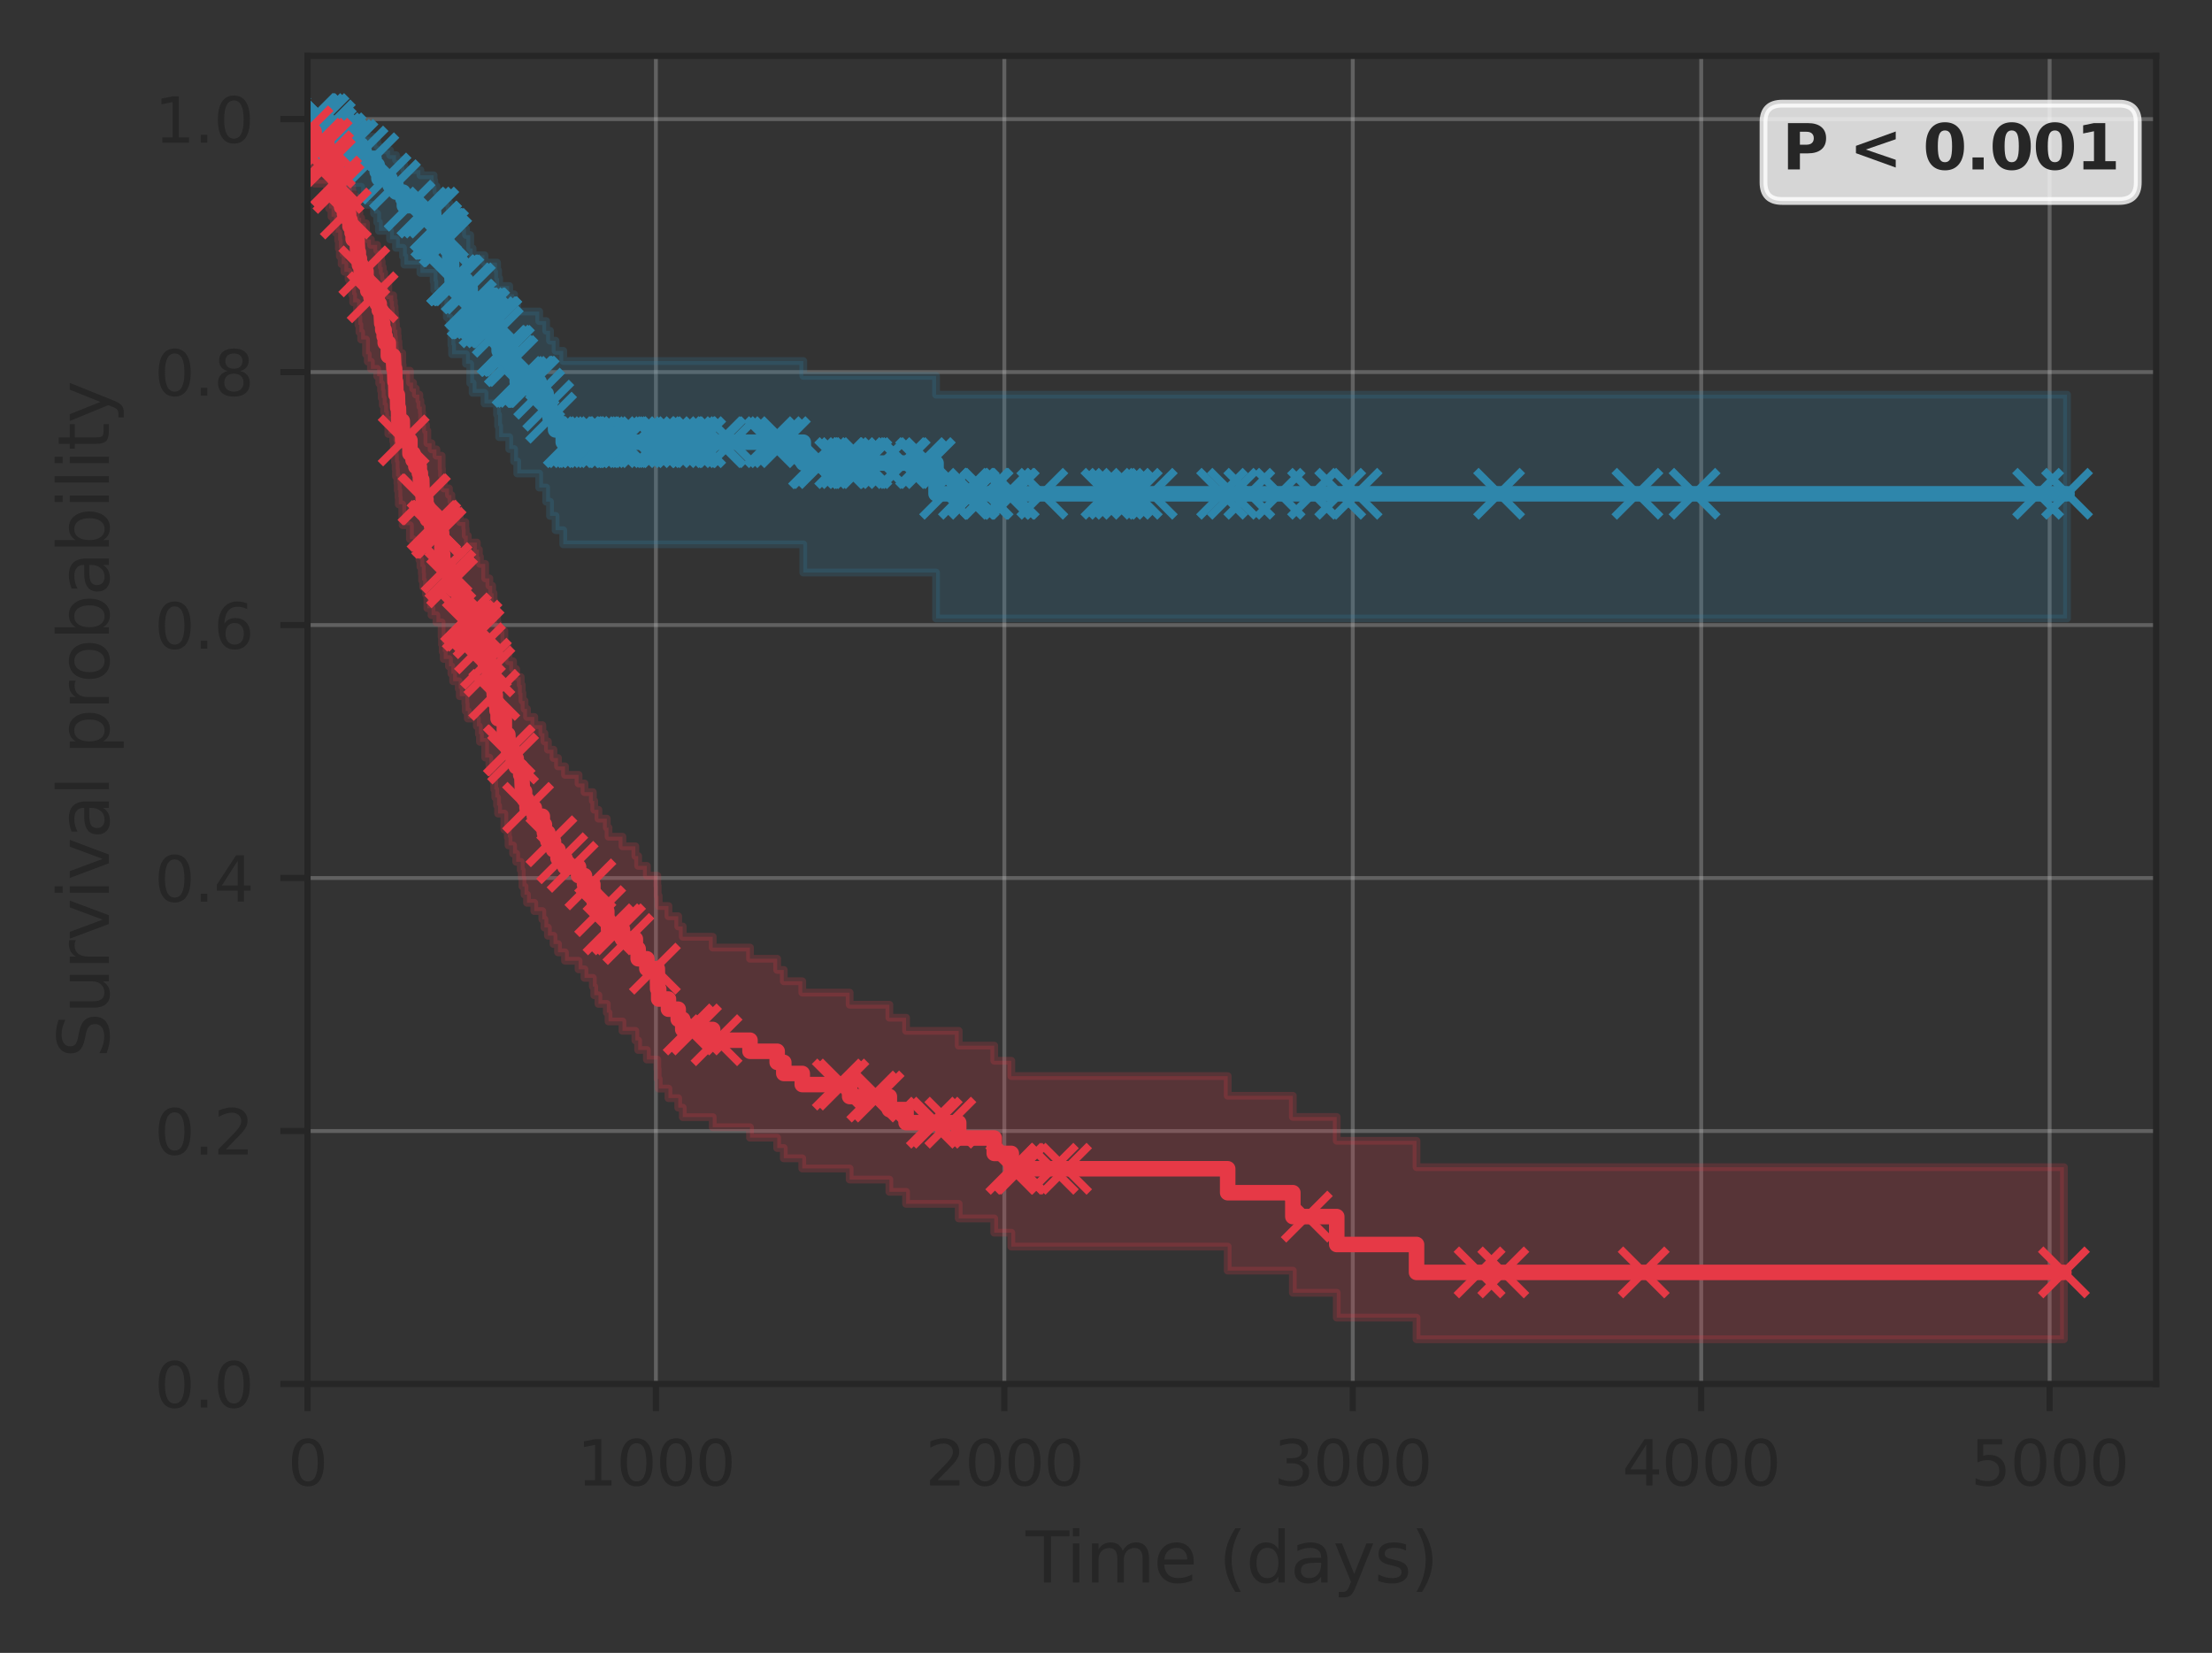 <?xml version="1.0" encoding="utf-8" standalone="no"?>
<!DOCTYPE svg PUBLIC "-//W3C//DTD SVG 1.1//EN"
  "http://www.w3.org/Graphics/SVG/1.1/DTD/svg11.dtd">
<svg xmlns:xlink="http://www.w3.org/1999/xlink" width="285.103pt" height="213.013pt" viewBox="0 0 285.103 213.013" xmlns="http://www.w3.org/2000/svg" version="1.1">
 <rect x="0" y="0" width="285.103" height="213.013" fill="#333333" stroke="none"/>
 <defs>
  <style type="text/css">*{stroke-linejoin: round; stroke-linecap: butt}</style>
 </defs>
 <g id="figure_1">
  <g id="patch_1">
   <path d="M 0 213.013 
L 285.103 213.013 
L 285.103 0 
L 0 0 
L 0 213.013 
z
" style="fill: none"/>
  </g>
  <g id="axes_1">
   <g id="patch_2">
    <path d="M 39.633 178.36 
L 277.903 178.36 
L 277.903 7.2 
L 39.633 7.2 
L 39.633 178.36 
z
" style="fill: none"/>
   </g>
   <g id="matplotlib.axis_1">
    <g id="xtick_1">
     <g id="line2d_1">
      <path d="M 39.633 178.36 
L 39.633 7.2 
" clip-path="url(#pa8f3b082ca)" style="fill: none; stroke: #cccccc; stroke-opacity: 0.3; stroke-width: 0.5; stroke-linecap: round"/>
     </g>
     <g id="line2d_2">
      <defs>
       <path id="m5c205f517c" d="M 0 0 
L 0 3.5 
" style="stroke: #262626; stroke-width: 0.8"/>
      </defs>
      <g>
       <use xlink:href="#m5c205f517c" x="39.633" y="178.36" style="fill: #262626; stroke: #262626; stroke-width: 0.8"/>
      </g>
     </g>
     <g id="text_1">
      <!-- 0 -->
      <g style="fill: #262626" transform="translate(37.088 191.439) scale(0.08 -0.08)">
       <defs>
        <path id="DejaVuSans-30" d="M 2034 4250 
Q 1547 4250 1301 3770 
Q 1056 3291 1056 2328 
Q 1056 1369 1301 889 
Q 1547 409 2034 409 
Q 2525 409 2770 889 
Q 3016 1369 3016 2328 
Q 3016 3291 2770 3770 
Q 2525 4250 2034 4250 
z
M 2034 4750 
Q 2819 4750 3233 4129 
Q 3647 3509 3647 2328 
Q 3647 1150 3233 529 
Q 2819 -91 2034 -91 
Q 1250 -91 836 529 
Q 422 1150 422 2328 
Q 422 3509 836 4129 
Q 1250 4750 2034 4750 
z
" transform="scale(0.016)"/>
       </defs>
       <use xlink:href="#DejaVuSans-30"/>
      </g>
     </g>
    </g>
    <g id="xtick_2">
     <g id="line2d_3">
      <path d="M 84.541 178.36 
L 84.541 7.2 
" clip-path="url(#pa8f3b082ca)" style="fill: none; stroke: #cccccc; stroke-opacity: 0.3; stroke-width: 0.5; stroke-linecap: round"/>
     </g>
     <g id="line2d_4">
      <g>
       <use xlink:href="#m5c205f517c" x="84.541" y="178.36" style="fill: #262626; stroke: #262626; stroke-width: 0.8"/>
      </g>
     </g>
     <g id="text_2">
      <!-- 1000 -->
      <g style="fill: #262626" transform="translate(74.361 191.439) scale(0.08 -0.08)">
       <defs>
        <path id="DejaVuSans-31" d="M 794 531 
L 1825 531 
L 1825 4091 
L 703 3866 
L 703 4441 
L 1819 4666 
L 2450 4666 
L 2450 531 
L 3481 531 
L 3481 0 
L 794 0 
L 794 531 
z
" transform="scale(0.016)"/>
       </defs>
       <use xlink:href="#DejaVuSans-31"/>
       <use xlink:href="#DejaVuSans-30" transform="translate(63.623 0)"/>
       <use xlink:href="#DejaVuSans-30" transform="translate(127.246 0)"/>
       <use xlink:href="#DejaVuSans-30" transform="translate(190.869 0)"/>
      </g>
     </g>
    </g>
    <g id="xtick_3">
     <g id="line2d_5">
      <path d="M 129.449 178.36 
L 129.449 7.2 
" clip-path="url(#pa8f3b082ca)" style="fill: none; stroke: #cccccc; stroke-opacity: 0.3; stroke-width: 0.5; stroke-linecap: round"/>
     </g>
     <g id="line2d_6">
      <g>
       <use xlink:href="#m5c205f517c" x="129.449" y="178.36" style="fill: #262626; stroke: #262626; stroke-width: 0.8"/>
      </g>
     </g>
     <g id="text_3">
      <!-- 2000 -->
      <g style="fill: #262626" transform="translate(119.269 191.439) scale(0.08 -0.08)">
       <defs>
        <path id="DejaVuSans-32" d="M 1228 531 
L 3431 531 
L 3431 0 
L 469 0 
L 469 531 
Q 828 903 1448 1529 
Q 2069 2156 2228 2338 
Q 2531 2678 2651 2914 
Q 2772 3150 2772 3378 
Q 2772 3750 2511 3984 
Q 2250 4219 1831 4219 
Q 1534 4219 1204 4116 
Q 875 4013 500 3803 
L 500 4441 
Q 881 4594 1212 4672 
Q 1544 4750 1819 4750 
Q 2544 4750 2975 4387 
Q 3406 4025 3406 3419 
Q 3406 3131 3298 2873 
Q 3191 2616 2906 2266 
Q 2828 2175 2409 1742 
Q 1991 1309 1228 531 
z
" transform="scale(0.016)"/>
       </defs>
       <use xlink:href="#DejaVuSans-32"/>
       <use xlink:href="#DejaVuSans-30" transform="translate(63.623 0)"/>
       <use xlink:href="#DejaVuSans-30" transform="translate(127.246 0)"/>
       <use xlink:href="#DejaVuSans-30" transform="translate(190.869 0)"/>
      </g>
     </g>
    </g>
    <g id="xtick_4">
     <g id="line2d_7">
      <path d="M 174.358 178.36 
L 174.358 7.2 
" clip-path="url(#pa8f3b082ca)" style="fill: none; stroke: #cccccc; stroke-opacity: 0.3; stroke-width: 0.5; stroke-linecap: round"/>
     </g>
     <g id="line2d_8">
      <g>
       <use xlink:href="#m5c205f517c" x="174.358" y="178.36" style="fill: #262626; stroke: #262626; stroke-width: 0.8"/>
      </g>
     </g>
     <g id="text_4">
      <!-- 3000 -->
      <g style="fill: #262626" transform="translate(164.178 191.439) scale(0.08 -0.08)">
       <defs>
        <path id="DejaVuSans-33" d="M 2597 2516 
Q 3050 2419 3304 2112 
Q 3559 1806 3559 1356 
Q 3559 666 3084 287 
Q 2609 -91 1734 -91 
Q 1441 -91 1130 -33 
Q 819 25 488 141 
L 488 750 
Q 750 597 1062 519 
Q 1375 441 1716 441 
Q 2309 441 2620 675 
Q 2931 909 2931 1356 
Q 2931 1769 2642 2001 
Q 2353 2234 1838 2234 
L 1294 2234 
L 1294 2753 
L 1863 2753 
Q 2328 2753 2575 2939 
Q 2822 3125 2822 3475 
Q 2822 3834 2567 4026 
Q 2313 4219 1838 4219 
Q 1578 4219 1281 4162 
Q 984 4106 628 3988 
L 628 4550 
Q 988 4650 1302 4700 
Q 1616 4750 1894 4750 
Q 2613 4750 3031 4423 
Q 3450 4097 3450 3541 
Q 3450 3153 3228 2886 
Q 3006 2619 2597 2516 
z
" transform="scale(0.016)"/>
       </defs>
       <use xlink:href="#DejaVuSans-33"/>
       <use xlink:href="#DejaVuSans-30" transform="translate(63.623 0)"/>
       <use xlink:href="#DejaVuSans-30" transform="translate(127.246 0)"/>
       <use xlink:href="#DejaVuSans-30" transform="translate(190.869 0)"/>
      </g>
     </g>
    </g>
    <g id="xtick_5">
     <g id="line2d_9">
      <path d="M 219.266 178.36 
L 219.266 7.2 
" clip-path="url(#pa8f3b082ca)" style="fill: none; stroke: #cccccc; stroke-opacity: 0.3; stroke-width: 0.5; stroke-linecap: round"/>
     </g>
     <g id="line2d_10">
      <g>
       <use xlink:href="#m5c205f517c" x="219.266" y="178.36" style="fill: #262626; stroke: #262626; stroke-width: 0.8"/>
      </g>
     </g>
     <g id="text_5">
      <!-- 4000 -->
      <g style="fill: #262626" transform="translate(209.086 191.439) scale(0.08 -0.08)">
       <defs>
        <path id="DejaVuSans-34" d="M 2419 4116 
L 825 1625 
L 2419 1625 
L 2419 4116 
z
M 2253 4666 
L 3047 4666 
L 3047 1625 
L 3713 1625 
L 3713 1100 
L 3047 1100 
L 3047 0 
L 2419 0 
L 2419 1100 
L 313 1100 
L 313 1709 
L 2253 4666 
z
" transform="scale(0.016)"/>
       </defs>
       <use xlink:href="#DejaVuSans-34"/>
       <use xlink:href="#DejaVuSans-30" transform="translate(63.623 0)"/>
       <use xlink:href="#DejaVuSans-30" transform="translate(127.246 0)"/>
       <use xlink:href="#DejaVuSans-30" transform="translate(190.869 0)"/>
      </g>
     </g>
    </g>
    <g id="xtick_6">
     <g id="line2d_11">
      <path d="M 264.174 178.36 
L 264.174 7.2 
" clip-path="url(#pa8f3b082ca)" style="fill: none; stroke: #cccccc; stroke-opacity: 0.3; stroke-width: 0.5; stroke-linecap: round"/>
     </g>
     <g id="line2d_12">
      <g>
       <use xlink:href="#m5c205f517c" x="264.174" y="178.36" style="fill: #262626; stroke: #262626; stroke-width: 0.8"/>
      </g>
     </g>
     <g id="text_6">
      <!-- 5000 -->
      <g style="fill: #262626" transform="translate(253.994 191.439) scale(0.08 -0.08)">
       <defs>
        <path id="DejaVuSans-35" d="M 691 4666 
L 3169 4666 
L 3169 4134 
L 1269 4134 
L 1269 2991 
Q 1406 3038 1543 3061 
Q 1681 3084 1819 3084 
Q 2600 3084 3056 2656 
Q 3513 2228 3513 1497 
Q 3513 744 3044 326 
Q 2575 -91 1722 -91 
Q 1428 -91 1123 -41 
Q 819 9 494 109 
L 494 744 
Q 775 591 1075 516 
Q 1375 441 1709 441 
Q 2250 441 2565 725 
Q 2881 1009 2881 1497 
Q 2881 1984 2565 2268 
Q 2250 2553 1709 2553 
Q 1456 2553 1204 2497 
Q 953 2441 691 2322 
L 691 4666 
z
" transform="scale(0.016)"/>
       </defs>
       <use xlink:href="#DejaVuSans-35"/>
       <use xlink:href="#DejaVuSans-30" transform="translate(63.623 0)"/>
       <use xlink:href="#DejaVuSans-30" transform="translate(127.246 0)"/>
       <use xlink:href="#DejaVuSans-30" transform="translate(190.869 0)"/>
      </g>
     </g>
    </g>
    <g id="text_7">
     <!-- Time (days) -->
     <g style="fill: #262626" transform="translate(132.194 203.941) scale(0.09 -0.09)">
      <defs>
       <path id="DejaVuSans-54" d="M -19 4666 
L 3928 4666 
L 3928 4134 
L 2272 4134 
L 2272 0 
L 1638 0 
L 1638 4134 
L -19 4134 
L -19 4666 
z
" transform="scale(0.016)"/>
       <path id="DejaVuSans-69" d="M 603 3500 
L 1178 3500 
L 1178 0 
L 603 0 
L 603 3500 
z
M 603 4863 
L 1178 4863 
L 1178 4134 
L 603 4134 
L 603 4863 
z
" transform="scale(0.016)"/>
       <path id="DejaVuSans-6d" d="M 3328 2828 
Q 3544 3216 3844 3400 
Q 4144 3584 4550 3584 
Q 5097 3584 5394 3201 
Q 5691 2819 5691 2113 
L 5691 0 
L 5113 0 
L 5113 2094 
Q 5113 2597 4934 2840 
Q 4756 3084 4391 3084 
Q 3944 3084 3684 2787 
Q 3425 2491 3425 1978 
L 3425 0 
L 2847 0 
L 2847 2094 
Q 2847 2600 2669 2842 
Q 2491 3084 2119 3084 
Q 1678 3084 1418 2786 
Q 1159 2488 1159 1978 
L 1159 0 
L 581 0 
L 581 3500 
L 1159 3500 
L 1159 2956 
Q 1356 3278 1631 3431 
Q 1906 3584 2284 3584 
Q 2666 3584 2933 3390 
Q 3200 3197 3328 2828 
z
" transform="scale(0.016)"/>
       <path id="DejaVuSans-65" d="M 3597 1894 
L 3597 1613 
L 953 1613 
Q 991 1019 1311 708 
Q 1631 397 2203 397 
Q 2534 397 2845 478 
Q 3156 559 3463 722 
L 3463 178 
Q 3153 47 2828 -22 
Q 2503 -91 2169 -91 
Q 1331 -91 842 396 
Q 353 884 353 1716 
Q 353 2575 817 3079 
Q 1281 3584 2069 3584 
Q 2775 3584 3186 3129 
Q 3597 2675 3597 1894 
z
M 3022 2063 
Q 3016 2534 2758 2815 
Q 2500 3097 2075 3097 
Q 1594 3097 1305 2825 
Q 1016 2553 972 2059 
L 3022 2063 
z
" transform="scale(0.016)"/>
       <path id="DejaVuSans-20" transform="scale(0.016)"/>
       <path id="DejaVuSans-28" d="M 1984 4856 
Q 1566 4138 1362 3434 
Q 1159 2731 1159 2009 
Q 1159 1288 1364 580 
Q 1569 -128 1984 -844 
L 1484 -844 
Q 1016 -109 783 600 
Q 550 1309 550 2009 
Q 550 2706 781 3412 
Q 1013 4119 1484 4856 
L 1984 4856 
z
" transform="scale(0.016)"/>
       <path id="DejaVuSans-64" d="M 2906 2969 
L 2906 4863 
L 3481 4863 
L 3481 0 
L 2906 0 
L 2906 525 
Q 2725 213 2448 61 
Q 2172 -91 1784 -91 
Q 1150 -91 751 415 
Q 353 922 353 1747 
Q 353 2572 751 3078 
Q 1150 3584 1784 3584 
Q 2172 3584 2448 3432 
Q 2725 3281 2906 2969 
z
M 947 1747 
Q 947 1113 1208 752 
Q 1469 391 1925 391 
Q 2381 391 2643 752 
Q 2906 1113 2906 1747 
Q 2906 2381 2643 2742 
Q 2381 3103 1925 3103 
Q 1469 3103 1208 2742 
Q 947 2381 947 1747 
z
" transform="scale(0.016)"/>
       <path id="DejaVuSans-61" d="M 2194 1759 
Q 1497 1759 1228 1600 
Q 959 1441 959 1056 
Q 959 750 1161 570 
Q 1363 391 1709 391 
Q 2188 391 2477 730 
Q 2766 1069 2766 1631 
L 2766 1759 
L 2194 1759 
z
M 3341 1997 
L 3341 0 
L 2766 0 
L 2766 531 
Q 2569 213 2275 61 
Q 1981 -91 1556 -91 
Q 1019 -91 701 211 
Q 384 513 384 1019 
Q 384 1609 779 1909 
Q 1175 2209 1959 2209 
L 2766 2209 
L 2766 2266 
Q 2766 2663 2505 2880 
Q 2244 3097 1772 3097 
Q 1472 3097 1187 3025 
Q 903 2953 641 2809 
L 641 3341 
Q 956 3463 1253 3523 
Q 1550 3584 1831 3584 
Q 2591 3584 2966 3190 
Q 3341 2797 3341 1997 
z
" transform="scale(0.016)"/>
       <path id="DejaVuSans-79" d="M 2059 -325 
Q 1816 -950 1584 -1140 
Q 1353 -1331 966 -1331 
L 506 -1331 
L 506 -850 
L 844 -850 
Q 1081 -850 1212 -737 
Q 1344 -625 1503 -206 
L 1606 56 
L 191 3500 
L 800 3500 
L 1894 763 
L 2988 3500 
L 3597 3500 
L 2059 -325 
z
" transform="scale(0.016)"/>
       <path id="DejaVuSans-73" d="M 2834 3397 
L 2834 2853 
Q 2591 2978 2328 3040 
Q 2066 3103 1784 3103 
Q 1356 3103 1142 2972 
Q 928 2841 928 2578 
Q 928 2378 1081 2264 
Q 1234 2150 1697 2047 
L 1894 2003 
Q 2506 1872 2764 1633 
Q 3022 1394 3022 966 
Q 3022 478 2636 193 
Q 2250 -91 1575 -91 
Q 1294 -91 989 -36 
Q 684 19 347 128 
L 347 722 
Q 666 556 975 473 
Q 1284 391 1588 391 
Q 1994 391 2212 530 
Q 2431 669 2431 922 
Q 2431 1156 2273 1281 
Q 2116 1406 1581 1522 
L 1381 1569 
Q 847 1681 609 1914 
Q 372 2147 372 2553 
Q 372 3047 722 3315 
Q 1072 3584 1716 3584 
Q 2034 3584 2315 3537 
Q 2597 3491 2834 3397 
z
" transform="scale(0.016)"/>
       <path id="DejaVuSans-29" d="M 513 4856 
L 1013 4856 
Q 1481 4119 1714 3412 
Q 1947 2706 1947 2009 
Q 1947 1309 1714 600 
Q 1481 -109 1013 -844 
L 513 -844 
Q 928 -128 1133 580 
Q 1338 1288 1338 2009 
Q 1338 2731 1133 3434 
Q 928 4138 513 4856 
z
" transform="scale(0.016)"/>
      </defs>
      <use xlink:href="#DejaVuSans-54"/>
      <use xlink:href="#DejaVuSans-69" transform="translate(57.959 0)"/>
      <use xlink:href="#DejaVuSans-6d" transform="translate(85.742 0)"/>
      <use xlink:href="#DejaVuSans-65" transform="translate(183.154 0)"/>
      <use xlink:href="#DejaVuSans-20" transform="translate(244.678 0)"/>
      <use xlink:href="#DejaVuSans-28" transform="translate(276.465 0)"/>
      <use xlink:href="#DejaVuSans-64" transform="translate(315.479 0)"/>
      <use xlink:href="#DejaVuSans-61" transform="translate(378.955 0)"/>
      <use xlink:href="#DejaVuSans-79" transform="translate(440.234 0)"/>
      <use xlink:href="#DejaVuSans-73" transform="translate(499.414 0)"/>
      <use xlink:href="#DejaVuSans-29" transform="translate(551.514 0)"/>
     </g>
    </g>
   </g>
   <g id="matplotlib.axis_2">
    <g id="ytick_1">
     <g id="line2d_13">
      <path d="M 39.633 178.36 
L 277.903 178.36 
" clip-path="url(#pa8f3b082ca)" style="fill: none; stroke: #cccccc; stroke-opacity: 0.3; stroke-width: 0.5; stroke-linecap: round"/>
     </g>
     <g id="line2d_14">
      <defs>
       <path id="m83e5cea30e" d="M 0 0 
L -3.5 0 
" style="stroke: #262626; stroke-width: 0.8"/>
      </defs>
      <g>
       <use xlink:href="#m83e5cea30e" x="39.633" y="178.36" style="fill: #262626; stroke: #262626; stroke-width: 0.8"/>
      </g>
     </g>
     <g id="text_8">
      <!-- 0.0 -->
      <g style="fill: #262626" transform="translate(19.91 181.399) scale(0.08 -0.08)">
       <defs>
        <path id="DejaVuSans-2e" d="M 684 794 
L 1344 794 
L 1344 0 
L 684 0 
L 684 794 
z
" transform="scale(0.016)"/>
       </defs>
       <use xlink:href="#DejaVuSans-30"/>
       <use xlink:href="#DejaVuSans-2e" transform="translate(63.623 0)"/>
       <use xlink:href="#DejaVuSans-30" transform="translate(95.41 0)"/>
      </g>
     </g>
    </g>
    <g id="ytick_2">
     <g id="line2d_15">
      <path d="M 39.633 145.758 
L 277.903 145.758 
" clip-path="url(#pa8f3b082ca)" style="fill: none; stroke: #cccccc; stroke-opacity: 0.3; stroke-width: 0.5; stroke-linecap: round"/>
     </g>
     <g id="line2d_16">
      <g>
       <use xlink:href="#m83e5cea30e" x="39.633" y="145.758" style="fill: #262626; stroke: #262626; stroke-width: 0.8"/>
      </g>
     </g>
     <g id="text_9">
      <!-- 0.2 -->
      <g style="fill: #262626" transform="translate(19.91 148.797) scale(0.08 -0.08)">
       <use xlink:href="#DejaVuSans-30"/>
       <use xlink:href="#DejaVuSans-2e" transform="translate(63.623 0)"/>
       <use xlink:href="#DejaVuSans-32" transform="translate(95.41 0)"/>
      </g>
     </g>
    </g>
    <g id="ytick_3">
     <g id="line2d_17">
      <path d="M 39.633 113.156 
L 277.903 113.156 
" clip-path="url(#pa8f3b082ca)" style="fill: none; stroke: #cccccc; stroke-opacity: 0.3; stroke-width: 0.5; stroke-linecap: round"/>
     </g>
     <g id="line2d_18">
      <g>
       <use xlink:href="#m83e5cea30e" x="39.633" y="113.156" style="fill: #262626; stroke: #262626; stroke-width: 0.8"/>
      </g>
     </g>
     <g id="text_10">
      <!-- 0.4 -->
      <g style="fill: #262626" transform="translate(19.91 116.196) scale(0.08 -0.08)">
       <use xlink:href="#DejaVuSans-30"/>
       <use xlink:href="#DejaVuSans-2e" transform="translate(63.623 0)"/>
       <use xlink:href="#DejaVuSans-34" transform="translate(95.41 0)"/>
      </g>
     </g>
    </g>
    <g id="ytick_4">
     <g id="line2d_19">
      <path d="M 39.633 80.554 
L 277.903 80.554 
" clip-path="url(#pa8f3b082ca)" style="fill: none; stroke: #cccccc; stroke-opacity: 0.3; stroke-width: 0.5; stroke-linecap: round"/>
     </g>
     <g id="line2d_20">
      <g>
       <use xlink:href="#m83e5cea30e" x="39.633" y="80.554" style="fill: #262626; stroke: #262626; stroke-width: 0.8"/>
      </g>
     </g>
     <g id="text_11">
      <!-- 0.6 -->
      <g style="fill: #262626" transform="translate(19.91 83.594) scale(0.08 -0.08)">
       <defs>
        <path id="DejaVuSans-36" d="M 2113 2584 
Q 1688 2584 1439 2293 
Q 1191 2003 1191 1497 
Q 1191 994 1439 701 
Q 1688 409 2113 409 
Q 2538 409 2786 701 
Q 3034 994 3034 1497 
Q 3034 2003 2786 2293 
Q 2538 2584 2113 2584 
z
M 3366 4563 
L 3366 3988 
Q 3128 4100 2886 4159 
Q 2644 4219 2406 4219 
Q 1781 4219 1451 3797 
Q 1122 3375 1075 2522 
Q 1259 2794 1537 2939 
Q 1816 3084 2150 3084 
Q 2853 3084 3261 2657 
Q 3669 2231 3669 1497 
Q 3669 778 3244 343 
Q 2819 -91 2113 -91 
Q 1303 -91 875 529 
Q 447 1150 447 2328 
Q 447 3434 972 4092 
Q 1497 4750 2381 4750 
Q 2619 4750 2861 4703 
Q 3103 4656 3366 4563 
z
" transform="scale(0.016)"/>
       </defs>
       <use xlink:href="#DejaVuSans-30"/>
       <use xlink:href="#DejaVuSans-2e" transform="translate(63.623 0)"/>
       <use xlink:href="#DejaVuSans-36" transform="translate(95.41 0)"/>
      </g>
     </g>
    </g>
    <g id="ytick_5">
     <g id="line2d_21">
      <path d="M 39.633 47.952 
L 277.903 47.952 
" clip-path="url(#pa8f3b082ca)" style="fill: none; stroke: #cccccc; stroke-opacity: 0.3; stroke-width: 0.5; stroke-linecap: round"/>
     </g>
     <g id="line2d_22">
      <g>
       <use xlink:href="#m83e5cea30e" x="39.633" y="47.952" style="fill: #262626; stroke: #262626; stroke-width: 0.8"/>
      </g>
     </g>
     <g id="text_12">
      <!-- 0.8 -->
      <g style="fill: #262626" transform="translate(19.91 50.992) scale(0.08 -0.08)">
       <defs>
        <path id="DejaVuSans-38" d="M 2034 2216 
Q 1584 2216 1326 1975 
Q 1069 1734 1069 1313 
Q 1069 891 1326 650 
Q 1584 409 2034 409 
Q 2484 409 2743 651 
Q 3003 894 3003 1313 
Q 3003 1734 2745 1975 
Q 2488 2216 2034 2216 
z
M 1403 2484 
Q 997 2584 770 2862 
Q 544 3141 544 3541 
Q 544 4100 942 4425 
Q 1341 4750 2034 4750 
Q 2731 4750 3128 4425 
Q 3525 4100 3525 3541 
Q 3525 3141 3298 2862 
Q 3072 2584 2669 2484 
Q 3125 2378 3379 2068 
Q 3634 1759 3634 1313 
Q 3634 634 3220 271 
Q 2806 -91 2034 -91 
Q 1263 -91 848 271 
Q 434 634 434 1313 
Q 434 1759 690 2068 
Q 947 2378 1403 2484 
z
M 1172 3481 
Q 1172 3119 1398 2916 
Q 1625 2713 2034 2713 
Q 2441 2713 2670 2916 
Q 2900 3119 2900 3481 
Q 2900 3844 2670 4047 
Q 2441 4250 2034 4250 
Q 1625 4250 1398 4047 
Q 1172 3844 1172 3481 
z
" transform="scale(0.016)"/>
       </defs>
       <use xlink:href="#DejaVuSans-30"/>
       <use xlink:href="#DejaVuSans-2e" transform="translate(63.623 0)"/>
       <use xlink:href="#DejaVuSans-38" transform="translate(95.41 0)"/>
      </g>
     </g>
    </g>
    <g id="ytick_6">
     <g id="line2d_23">
      <path d="M 39.633 15.35 
L 277.903 15.35 
" clip-path="url(#pa8f3b082ca)" style="fill: none; stroke: #cccccc; stroke-opacity: 0.3; stroke-width: 0.5; stroke-linecap: round"/>
     </g>
     <g id="line2d_24">
      <g>
       <use xlink:href="#m83e5cea30e" x="39.633" y="15.35" style="fill: #262626; stroke: #262626; stroke-width: 0.8"/>
      </g>
     </g>
     <g id="text_13">
      <!-- 1.0 -->
      <g style="fill: #262626" transform="translate(19.91 18.39) scale(0.08 -0.08)">
       <use xlink:href="#DejaVuSans-31"/>
       <use xlink:href="#DejaVuSans-2e" transform="translate(63.623 0)"/>
       <use xlink:href="#DejaVuSans-30" transform="translate(95.41 0)"/>
      </g>
     </g>
    </g>
    <g id="text_14">
     <!-- Survival probability -->
     <g style="fill: #262626" transform="translate(14.039 136.362) rotate(-90) scale(0.09 -0.09)">
      <defs>
       <path id="DejaVuSans-53" d="M 3425 4513 
L 3425 3897 
Q 3066 4069 2747 4153 
Q 2428 4238 2131 4238 
Q 1616 4238 1336 4038 
Q 1056 3838 1056 3469 
Q 1056 3159 1242 3001 
Q 1428 2844 1947 2747 
L 2328 2669 
Q 3034 2534 3370 2195 
Q 3706 1856 3706 1288 
Q 3706 609 3251 259 
Q 2797 -91 1919 -91 
Q 1588 -91 1214 -16 
Q 841 59 441 206 
L 441 856 
Q 825 641 1194 531 
Q 1563 422 1919 422 
Q 2459 422 2753 634 
Q 3047 847 3047 1241 
Q 3047 1584 2836 1778 
Q 2625 1972 2144 2069 
L 1759 2144 
Q 1053 2284 737 2584 
Q 422 2884 422 3419 
Q 422 4038 858 4394 
Q 1294 4750 2059 4750 
Q 2388 4750 2728 4690 
Q 3069 4631 3425 4513 
z
" transform="scale(0.016)"/>
       <path id="DejaVuSans-75" d="M 544 1381 
L 544 3500 
L 1119 3500 
L 1119 1403 
Q 1119 906 1312 657 
Q 1506 409 1894 409 
Q 2359 409 2629 706 
Q 2900 1003 2900 1516 
L 2900 3500 
L 3475 3500 
L 3475 0 
L 2900 0 
L 2900 538 
Q 2691 219 2414 64 
Q 2138 -91 1772 -91 
Q 1169 -91 856 284 
Q 544 659 544 1381 
z
M 1991 3584 
L 1991 3584 
z
" transform="scale(0.016)"/>
       <path id="DejaVuSans-72" d="M 2631 2963 
Q 2534 3019 2420 3045 
Q 2306 3072 2169 3072 
Q 1681 3072 1420 2755 
Q 1159 2438 1159 1844 
L 1159 0 
L 581 0 
L 581 3500 
L 1159 3500 
L 1159 2956 
Q 1341 3275 1631 3429 
Q 1922 3584 2338 3584 
Q 2397 3584 2469 3576 
Q 2541 3569 2628 3553 
L 2631 2963 
z
" transform="scale(0.016)"/>
       <path id="DejaVuSans-76" d="M 191 3500 
L 800 3500 
L 1894 563 
L 2988 3500 
L 3597 3500 
L 2284 0 
L 1503 0 
L 191 3500 
z
" transform="scale(0.016)"/>
       <path id="DejaVuSans-6c" d="M 603 4863 
L 1178 4863 
L 1178 0 
L 603 0 
L 603 4863 
z
" transform="scale(0.016)"/>
       <path id="DejaVuSans-70" d="M 1159 525 
L 1159 -1331 
L 581 -1331 
L 581 3500 
L 1159 3500 
L 1159 2969 
Q 1341 3281 1617 3432 
Q 1894 3584 2278 3584 
Q 2916 3584 3314 3078 
Q 3713 2572 3713 1747 
Q 3713 922 3314 415 
Q 2916 -91 2278 -91 
Q 1894 -91 1617 61 
Q 1341 213 1159 525 
z
M 3116 1747 
Q 3116 2381 2855 2742 
Q 2594 3103 2138 3103 
Q 1681 3103 1420 2742 
Q 1159 2381 1159 1747 
Q 1159 1113 1420 752 
Q 1681 391 2138 391 
Q 2594 391 2855 752 
Q 3116 1113 3116 1747 
z
" transform="scale(0.016)"/>
       <path id="DejaVuSans-6f" d="M 1959 3097 
Q 1497 3097 1228 2736 
Q 959 2375 959 1747 
Q 959 1119 1226 758 
Q 1494 397 1959 397 
Q 2419 397 2687 759 
Q 2956 1122 2956 1747 
Q 2956 2369 2687 2733 
Q 2419 3097 1959 3097 
z
M 1959 3584 
Q 2709 3584 3137 3096 
Q 3566 2609 3566 1747 
Q 3566 888 3137 398 
Q 2709 -91 1959 -91 
Q 1206 -91 779 398 
Q 353 888 353 1747 
Q 353 2609 779 3096 
Q 1206 3584 1959 3584 
z
" transform="scale(0.016)"/>
       <path id="DejaVuSans-62" d="M 3116 1747 
Q 3116 2381 2855 2742 
Q 2594 3103 2138 3103 
Q 1681 3103 1420 2742 
Q 1159 2381 1159 1747 
Q 1159 1113 1420 752 
Q 1681 391 2138 391 
Q 2594 391 2855 752 
Q 3116 1113 3116 1747 
z
M 1159 2969 
Q 1341 3281 1617 3432 
Q 1894 3584 2278 3584 
Q 2916 3584 3314 3078 
Q 3713 2572 3713 1747 
Q 3713 922 3314 415 
Q 2916 -91 2278 -91 
Q 1894 -91 1617 61 
Q 1341 213 1159 525 
L 1159 0 
L 581 0 
L 581 4863 
L 1159 4863 
L 1159 2969 
z
" transform="scale(0.016)"/>
       <path id="DejaVuSans-74" d="M 1172 4494 
L 1172 3500 
L 2356 3500 
L 2356 3053 
L 1172 3053 
L 1172 1153 
Q 1172 725 1289 603 
Q 1406 481 1766 481 
L 2356 481 
L 2356 0 
L 1766 0 
Q 1100 0 847 248 
Q 594 497 594 1153 
L 594 3053 
L 172 3053 
L 172 3500 
L 594 3500 
L 594 4494 
L 1172 4494 
z
" transform="scale(0.016)"/>
      </defs>
      <use xlink:href="#DejaVuSans-53"/>
      <use xlink:href="#DejaVuSans-75" transform="translate(63.477 0)"/>
      <use xlink:href="#DejaVuSans-72" transform="translate(126.855 0)"/>
      <use xlink:href="#DejaVuSans-76" transform="translate(167.969 0)"/>
      <use xlink:href="#DejaVuSans-69" transform="translate(227.148 0)"/>
      <use xlink:href="#DejaVuSans-76" transform="translate(254.932 0)"/>
      <use xlink:href="#DejaVuSans-61" transform="translate(314.111 0)"/>
      <use xlink:href="#DejaVuSans-6c" transform="translate(375.391 0)"/>
      <use xlink:href="#DejaVuSans-20" transform="translate(403.174 0)"/>
      <use xlink:href="#DejaVuSans-70" transform="translate(434.961 0)"/>
      <use xlink:href="#DejaVuSans-72" transform="translate(498.438 0)"/>
      <use xlink:href="#DejaVuSans-6f" transform="translate(537.301 0)"/>
      <use xlink:href="#DejaVuSans-62" transform="translate(598.482 0)"/>
      <use xlink:href="#DejaVuSans-61" transform="translate(661.959 0)"/>
      <use xlink:href="#DejaVuSans-62" transform="translate(723.238 0)"/>
      <use xlink:href="#DejaVuSans-69" transform="translate(786.715 0)"/>
      <use xlink:href="#DejaVuSans-6c" transform="translate(814.498 0)"/>
      <use xlink:href="#DejaVuSans-69" transform="translate(842.281 0)"/>
      <use xlink:href="#DejaVuSans-74" transform="translate(870.064 0)"/>
      <use xlink:href="#DejaVuSans-79" transform="translate(909.273 0)"/>
     </g>
    </g>
   </g>
   <g id="FillBetweenPolyCollection_1">
    <defs>
     <path id="md5bec7d6c5" d="M 36.759 -197.662 
L 36.759 -197.662 
L 40.217 -197.662 
L 40.217 -197.662 
L 40.306 -197.662 
L 40.306 -197.662 
L 40.396 -197.662 
L 40.396 -197.662 
L 40.531 -197.662 
L 40.531 -197.662 
L 41.205 -197.662 
L 41.205 -197.662 
L 41.699 -197.662 
L 41.699 -197.662 
L 42.193 -197.662 
L 42.193 -191.907 
L 42.507 -191.907 
L 42.507 -191.907 
L 42.552 -191.907 
L 42.552 -191.161 
L 42.642 -191.161 
L 42.642 -191.161 
L 42.687 -191.161 
L 42.687 -190.087 
L 43.405 -190.087 
L 43.405 -190.087 
L 43.899 -190.087 
L 43.899 -190.087 
L 44.079 -190.087 
L 44.079 -188.946 
L 44.348 -188.946 
L 44.348 -188.946 
L 44.887 -188.946 
L 44.887 -188.946 
L 45.426 -188.946 
L 45.426 -188.946 
L 46.549 -188.946 
L 46.549 -187.784 
L 46.728 -187.784 
L 46.728 -187.784 
L 46.953 -187.784 
L 46.953 -186.633 
L 48.12 -186.633 
L 48.12 -186.633 
L 48.21 -186.633 
L 48.21 -185.494 
L 48.614 -185.494 
L 48.614 -184.373 
L 48.839 -184.373 
L 48.839 -183.268 
L 49.692 -183.268 
L 49.692 -183.268 
L 50.276 -183.268 
L 50.276 -182.168 
L 50.905 -182.168 
L 50.905 -182.168 
L 51.04 -182.168 
L 51.04 -181.072 
L 51.938 -181.072 
L 51.938 -179.988 
L 52.117 -179.988 
L 52.117 -178.914 
L 52.791 -178.914 
L 52.791 -178.914 
L 54.183 -178.914 
L 54.183 -177.842 
L 54.453 -177.842 
L 54.453 -177.842 
L 55.126 -177.842 
L 55.126 -177.842 
L 55.845 -177.842 
L 55.845 -177.842 
L 55.89 -177.842 
L 55.89 -176.735 
L 55.979 -176.735 
L 55.979 -175.638 
L 56.159 -175.638 
L 56.159 -175.638 
L 56.204 -175.638 
L 56.204 -175.638 
L 56.249 -175.638 
L 56.249 -174.523 
L 56.339 -174.523 
L 56.339 -174.523 
L 56.384 -174.523 
L 56.384 -174.523 
L 56.518 -174.523 
L 56.518 -174.523 
L 56.653 -174.523 
L 56.653 -174.523 
L 56.833 -174.523 
L 56.833 -174.523 
L 56.878 -174.523 
L 56.878 -174.523 
L 57.102 -174.523 
L 57.102 -174.523 
L 57.282 -174.523 
L 57.282 -173.329 
L 57.327 -173.329 
L 57.327 -173.329 
L 57.506 -173.329 
L 57.506 -173.329 
L 57.596 -173.329 
L 57.596 -172.115 
L 57.955 -172.115 
L 57.955 -170.912 
L 58.18 -170.912 
L 58.18 -168.536 
L 58.27 -168.536 
L 58.27 -167.362 
L 58.315 -167.362 
L 58.315 -167.362 
L 58.719 -167.362 
L 58.719 -167.362 
L 58.854 -167.362 
L 58.854 -167.362 
L 59.078 -167.362 
L 59.078 -167.362 
L 60.066 -167.362 
L 60.066 -166.129 
L 60.156 -166.129 
L 60.156 -166.129 
L 60.56 -166.129 
L 60.56 -166.129 
L 60.605 -166.129 
L 60.605 -163.643 
L 60.695 -163.643 
L 60.695 -163.643 
L 60.919 -163.643 
L 60.919 -162.389 
L 60.964 -162.389 
L 60.964 -162.389 
L 61.054 -162.389 
L 61.054 -162.389 
L 61.189 -162.389 
L 61.189 -162.389 
L 61.234 -162.389 
L 61.234 -162.389 
L 61.368 -162.389 
L 61.368 -162.389 
L 61.862 -162.389 
L 61.862 -162.389 
L 62.222 -162.389 
L 62.222 -162.389 
L 62.401 -162.389 
L 62.401 -162.389 
L 62.446 -162.389 
L 62.446 -161.022 
L 63.165 -161.022 
L 63.165 -161.022 
L 63.704 -161.022 
L 63.704 -161.022 
L 63.838 -161.022 
L 63.838 -161.022 
L 63.883 -161.022 
L 63.883 -161.022 
L 63.973 -161.022 
L 63.973 -161.022 
L 64.063 -161.022 
L 64.063 -159.573 
L 64.153 -159.573 
L 64.153 -159.573 
L 64.198 -159.573 
L 64.198 -158.121 
L 64.332 -158.121 
L 64.332 -156.681 
L 64.781 -156.681 
L 64.781 -156.681 
L 64.871 -156.681 
L 64.871 -156.681 
L 65.32 -156.681 
L 65.32 -156.681 
L 65.365 -156.681 
L 65.365 -156.681 
L 65.59 -156.681 
L 65.59 -156.681 
L 65.635 -156.681 
L 65.635 -155.145 
L 65.725 -155.145 
L 65.725 -155.145 
L 65.769 -155.145 
L 65.769 -155.145 
L 66.039 -155.145 
L 66.039 -155.145 
L 66.263 -155.145 
L 66.263 -153.563 
L 66.668 -153.563 
L 66.668 -151.995 
L 66.713 -151.995 
L 66.713 -151.995 
L 67.027 -151.995 
L 67.027 -151.995 
L 67.386 -151.995 
L 67.386 -151.995 
L 68.194 -151.995 
L 68.194 -151.995 
L 68.284 -151.995 
L 68.284 -151.995 
L 68.374 -151.995 
L 68.374 -151.995 
L 68.419 -151.995 
L 68.419 -151.995 
L 68.464 -151.995 
L 68.464 -151.995 
L 68.644 -151.995 
L 68.644 -151.995 
L 68.733 -151.995 
L 68.733 -151.995 
L 68.778 -151.995 
L 68.778 -151.995 
L 69.497 -151.995 
L 69.497 -150.181 
L 70.395 -150.181 
L 70.395 -148.359 
L 70.664 -148.359 
L 70.664 -148.359 
L 70.889 -148.359 
L 70.889 -146.529 
L 71.024 -146.529 
L 71.024 -146.529 
L 71.608 -146.529 
L 71.608 -144.688 
L 72.596 -144.688 
L 72.596 -142.867 
L 73.314 -142.867 
L 73.314 -142.867 
L 73.673 -142.867 
L 73.673 -142.867 
L 74.347 -142.867 
L 74.347 -142.867 
L 74.796 -142.867 
L 74.796 -142.867 
L 75.065 -142.867 
L 75.065 -142.867 
L 75.47 -142.867 
L 75.47 -142.867 
L 75.515 -142.867 
L 75.515 -142.867 
L 76.143 -142.867 
L 76.143 -142.867 
L 76.458 -142.867 
L 76.458 -142.867 
L 76.997 -142.867 
L 76.997 -142.867 
L 77.446 -142.867 
L 77.446 -142.867 
L 77.85 -142.867 
L 77.85 -142.867 
L 78.838 -142.867 
L 78.838 -142.867 
L 79.736 -142.867 
L 79.736 -142.867 
L 80.005 -142.867 
L 80.005 -142.867 
L 80.32 -142.867 
L 80.32 -142.867 
L 82.071 -142.867 
L 82.071 -142.867 
L 84.676 -142.867 
L 84.676 -142.867 
L 85.843 -142.867 
L 85.843 -142.867 
L 86.697 -142.867 
L 86.697 -142.867 
L 87.775 -142.867 
L 87.775 -142.867 
L 88.583 -142.867 
L 88.583 -142.867 
L 89.391 -142.867 
L 89.391 -142.867 
L 89.481 -142.867 
L 89.481 -142.867 
L 90.244 -142.867 
L 90.244 -142.867 
L 92.67 -142.867 
L 92.67 -142.867 
L 92.894 -142.867 
L 92.894 -142.867 
L 94.376 -142.867 
L 94.376 -142.867 
L 99.181 -142.867 
L 99.181 -142.867 
L 100.259 -142.867 
L 100.259 -142.867 
L 101.157 -142.867 
L 101.157 -142.867 
L 103.537 -142.867 
L 103.537 -139.227 
L 104.929 -139.227 
L 104.929 -139.227 
L 104.974 -139.227 
L 104.974 -139.227 
L 105.199 -139.227 
L 105.199 -139.227 
L 106.052 -139.227 
L 106.052 -139.227 
L 108.298 -139.227 
L 108.298 -139.227 
L 108.881 -139.227 
L 108.881 -139.227 
L 109.735 -139.227 
L 109.735 -139.227 
L 110.678 -139.227 
L 110.678 -139.227 
L 111.666 -139.227 
L 111.666 -139.227 
L 113.687 -139.227 
L 113.687 -139.227 
L 116.336 -139.227 
L 116.336 -139.227 
L 116.606 -139.227 
L 116.606 -139.227 
L 118.716 -139.227 
L 118.716 -139.227 
L 119.839 -139.227 
L 119.839 -139.227 
L 120.647 -139.227 
L 120.647 -133.31 
L 121.815 -133.31 
L 121.815 -133.31 
L 124.24 -133.31 
L 124.24 -133.31 
L 125.497 -133.31 
L 125.497 -133.31 
L 127.069 -133.31 
L 127.069 -133.31 
L 127.159 -133.31 
L 127.159 -133.31 
L 127.294 -133.31 
L 127.294 -133.31 
L 129.809 -133.31 
L 129.809 -133.31 
L 129.854 -133.31 
L 129.854 -133.31 
L 130.527 -133.31 
L 130.527 -133.31 
L 130.662 -133.31 
L 130.662 -133.31 
L 134.344 -133.31 
L 134.344 -133.31 
L 142.608 -133.31 
L 142.608 -133.31 
L 143.461 -133.31 
L 143.461 -133.31 
L 144.269 -133.31 
L 144.269 -133.31 
L 145.257 -133.31 
L 145.257 -133.31 
L 146.515 -133.31 
L 146.515 -133.31 
L 148.446 -133.31 
L 148.446 -133.31 
L 157.517 -133.31 
L 157.517 -133.31 
L 158.909 -133.31 
L 158.909 -133.31 
L 161.02 -133.31 
L 161.02 -133.31 
L 164.927 -133.31 
L 164.927 -133.31 
L 169.238 -133.31 
L 169.238 -133.31 
L 172.741 -133.31 
L 172.741 -133.31 
L 174.852 -133.31 
L 174.852 -133.31 
L 193.219 -133.31 
L 193.219 -133.31 
L 211.048 -133.31 
L 211.048 -133.31 
L 218.413 -133.31 
L 218.413 -133.31 
L 262.692 -133.31 
L 262.692 -133.31 
L 266.42 -133.31 
L 266.42 -133.31 
L 266.42 -162.147 
L 266.42 -162.147 
L 266.42 -162.147 
L 262.692 -162.147 
L 262.692 -162.147 
L 218.413 -162.147 
L 218.413 -162.147 
L 211.048 -162.147 
L 211.048 -162.147 
L 193.219 -162.147 
L 193.219 -162.147 
L 174.852 -162.147 
L 174.852 -162.147 
L 172.741 -162.147 
L 172.741 -162.147 
L 169.238 -162.147 
L 169.238 -162.147 
L 164.927 -162.147 
L 164.927 -162.147 
L 161.02 -162.147 
L 161.02 -162.147 
L 158.909 -162.147 
L 158.909 -162.147 
L 157.517 -162.147 
L 157.517 -162.147 
L 148.446 -162.147 
L 148.446 -162.147 
L 146.515 -162.147 
L 146.515 -162.147 
L 145.257 -162.147 
L 145.257 -162.147 
L 144.269 -162.147 
L 144.269 -162.147 
L 143.461 -162.147 
L 143.461 -162.147 
L 142.608 -162.147 
L 142.608 -162.147 
L 134.344 -162.147 
L 134.344 -162.147 
L 130.662 -162.147 
L 130.662 -162.147 
L 130.527 -162.147 
L 130.527 -162.147 
L 129.854 -162.147 
L 129.854 -162.147 
L 129.809 -162.147 
L 129.809 -162.147 
L 127.294 -162.147 
L 127.294 -162.147 
L 127.159 -162.147 
L 127.159 -162.147 
L 127.069 -162.147 
L 127.069 -162.147 
L 125.497 -162.147 
L 125.497 -162.147 
L 124.24 -162.147 
L 124.24 -162.147 
L 121.815 -162.147 
L 121.815 -162.147 
L 120.647 -162.147 
L 120.647 -164.57 
L 119.839 -164.57 
L 119.839 -164.57 
L 118.716 -164.57 
L 118.716 -164.57 
L 116.606 -164.57 
L 116.606 -164.57 
L 116.336 -164.57 
L 116.336 -164.57 
L 113.687 -164.57 
L 113.687 -164.57 
L 111.666 -164.57 
L 111.666 -164.57 
L 110.678 -164.57 
L 110.678 -164.57 
L 109.735 -164.57 
L 109.735 -164.57 
L 108.881 -164.57 
L 108.881 -164.57 
L 108.298 -164.57 
L 108.298 -164.57 
L 106.052 -164.57 
L 106.052 -164.57 
L 105.199 -164.57 
L 105.199 -164.57 
L 104.974 -164.57 
L 104.974 -164.57 
L 104.929 -164.57 
L 104.929 -164.57 
L 103.537 -164.57 
L 103.537 -166.485 
L 101.157 -166.485 
L 101.157 -166.485 
L 100.259 -166.485 
L 100.259 -166.485 
L 99.181 -166.485 
L 99.181 -166.485 
L 94.376 -166.485 
L 94.376 -166.485 
L 92.894 -166.485 
L 92.894 -166.485 
L 92.67 -166.485 
L 92.67 -166.485 
L 90.244 -166.485 
L 90.244 -166.485 
L 89.481 -166.485 
L 89.481 -166.485 
L 89.391 -166.485 
L 89.391 -166.485 
L 88.583 -166.485 
L 88.583 -166.485 
L 87.775 -166.485 
L 87.775 -166.485 
L 86.697 -166.485 
L 86.697 -166.485 
L 85.843 -166.485 
L 85.843 -166.485 
L 84.676 -166.485 
L 84.676 -166.485 
L 82.071 -166.485 
L 82.071 -166.485 
L 80.32 -166.485 
L 80.32 -166.485 
L 80.005 -166.485 
L 80.005 -166.485 
L 79.736 -166.485 
L 79.736 -166.485 
L 78.838 -166.485 
L 78.838 -166.485 
L 77.85 -166.485 
L 77.85 -166.485 
L 77.446 -166.485 
L 77.446 -166.485 
L 76.997 -166.485 
L 76.997 -166.485 
L 76.458 -166.485 
L 76.458 -166.485 
L 76.143 -166.485 
L 76.143 -166.485 
L 75.515 -166.485 
L 75.515 -166.485 
L 75.47 -166.485 
L 75.47 -166.485 
L 75.065 -166.485 
L 75.065 -166.485 
L 74.796 -166.485 
L 74.796 -166.485 
L 74.347 -166.485 
L 74.347 -166.485 
L 73.673 -166.485 
L 73.673 -166.485 
L 73.314 -166.485 
L 73.314 -166.485 
L 72.596 -166.485 
L 72.596 -167.8 
L 71.608 -167.8 
L 71.608 -169.103 
L 71.024 -169.103 
L 71.024 -169.103 
L 70.889 -169.103 
L 70.889 -170.382 
L 70.664 -170.382 
L 70.664 -170.382 
L 70.395 -170.382 
L 70.395 -171.637 
L 69.497 -171.637 
L 69.497 -172.868 
L 68.778 -172.868 
L 68.778 -172.868 
L 68.733 -172.868 
L 68.733 -172.868 
L 68.644 -172.868 
L 68.644 -172.868 
L 68.464 -172.868 
L 68.464 -172.868 
L 68.419 -172.868 
L 68.419 -172.868 
L 68.374 -172.868 
L 68.374 -172.868 
L 68.284 -172.868 
L 68.284 -172.868 
L 68.194 -172.868 
L 68.194 -172.868 
L 67.386 -172.868 
L 67.386 -172.868 
L 67.027 -172.868 
L 67.027 -172.868 
L 66.713 -172.868 
L 66.713 -172.868 
L 66.668 -172.868 
L 66.668 -173.981 
L 66.263 -173.981 
L 66.263 -175.085 
L 66.039 -175.085 
L 66.039 -175.085 
L 65.769 -175.085 
L 65.769 -175.085 
L 65.725 -175.085 
L 65.725 -175.085 
L 65.635 -175.085 
L 65.635 -176.155 
L 65.59 -176.155 
L 65.59 -176.155 
L 65.365 -176.155 
L 65.365 -176.155 
L 65.32 -176.155 
L 65.32 -176.155 
L 64.871 -176.155 
L 64.871 -176.155 
L 64.781 -176.155 
L 64.781 -176.155 
L 64.332 -176.155 
L 64.332 -177.17 
L 64.198 -177.17 
L 64.198 -178.177 
L 64.153 -178.177 
L 64.153 -178.177 
L 64.063 -178.177 
L 64.063 -179.169 
L 63.973 -179.169 
L 63.973 -179.169 
L 63.883 -179.169 
L 63.883 -179.169 
L 63.838 -179.169 
L 63.838 -179.169 
L 63.704 -179.169 
L 63.704 -179.169 
L 63.165 -179.169 
L 63.165 -179.169 
L 62.446 -179.169 
L 62.446 -180.113 
L 62.401 -180.113 
L 62.401 -180.113 
L 62.222 -180.113 
L 62.222 -180.113 
L 61.862 -180.113 
L 61.862 -180.113 
L 61.368 -180.113 
L 61.368 -180.113 
L 61.234 -180.113 
L 61.234 -180.113 
L 61.189 -180.113 
L 61.189 -180.113 
L 61.054 -180.113 
L 61.054 -180.113 
L 60.964 -180.113 
L 60.964 -180.113 
L 60.919 -180.113 
L 60.919 -180.999 
L 60.695 -180.999 
L 60.695 -180.999 
L 60.605 -180.999 
L 60.605 -182.729 
L 60.56 -182.729 
L 60.56 -182.729 
L 60.156 -182.729 
L 60.156 -182.729 
L 60.066 -182.729 
L 60.066 -183.574 
L 59.078 -183.574 
L 59.078 -183.574 
L 58.854 -183.574 
L 58.854 -183.574 
L 58.719 -183.574 
L 58.719 -183.574 
L 58.315 -183.574 
L 58.315 -183.574 
L 58.27 -183.574 
L 58.27 -184.384 
L 58.18 -184.384 
L 58.18 -185.983 
L 57.955 -185.983 
L 57.955 -186.772 
L 57.596 -186.772 
L 57.596 -187.553 
L 57.506 -187.553 
L 57.506 -187.553 
L 57.327 -187.553 
L 57.327 -187.553 
L 57.282 -187.553 
L 57.282 -188.313 
L 57.102 -188.313 
L 57.102 -188.313 
L 56.878 -188.313 
L 56.878 -188.313 
L 56.833 -188.313 
L 56.833 -188.313 
L 56.653 -188.313 
L 56.653 -188.313 
L 56.518 -188.313 
L 56.518 -188.313 
L 56.384 -188.313 
L 56.384 -188.313 
L 56.339 -188.313 
L 56.339 -188.313 
L 56.249 -188.313 
L 56.249 -189.031 
L 56.204 -189.031 
L 56.204 -189.031 
L 56.159 -189.031 
L 56.159 -189.031 
L 55.979 -189.031 
L 55.979 -189.731 
L 55.89 -189.731 
L 55.89 -190.423 
L 55.845 -190.423 
L 55.845 -190.423 
L 55.126 -190.423 
L 55.126 -190.423 
L 54.453 -190.423 
L 54.453 -190.423 
L 54.183 -190.423 
L 54.183 -191.09 
L 52.791 -191.09 
L 52.791 -191.09 
L 52.117 -191.09 
L 52.117 -191.744 
L 51.938 -191.744 
L 51.938 -192.388 
L 51.04 -192.388 
L 51.04 -193.02 
L 50.905 -193.02 
L 50.905 -193.02 
L 50.276 -193.02 
L 50.276 -193.636 
L 49.692 -193.636 
L 49.692 -193.636 
L 48.839 -193.636 
L 48.839 -194.234 
L 48.614 -194.234 
L 48.614 -194.815 
L 48.21 -194.815 
L 48.21 -195.375 
L 48.12 -195.375 
L 48.12 -195.375 
L 46.953 -195.375 
L 46.953 -195.907 
L 46.728 -195.907 
L 46.728 -195.907 
L 46.549 -195.907 
L 46.549 -196.406 
L 45.426 -196.406 
L 45.426 -196.406 
L 44.887 -196.406 
L 44.887 -196.406 
L 44.348 -196.406 
L 44.348 -196.406 
L 44.079 -196.406 
L 44.079 -196.858 
L 43.899 -196.858 
L 43.899 -196.858 
L 43.405 -196.858 
L 43.405 -196.858 
L 42.687 -196.858 
L 42.687 -197.248 
L 42.642 -197.248 
L 42.642 -197.248 
L 42.552 -197.248 
L 42.552 -197.546 
L 42.507 -197.546 
L 42.507 -197.546 
L 42.193 -197.546 
L 42.193 -197.662 
L 41.699 -197.662 
L 41.699 -197.662 
L 41.205 -197.662 
L 41.205 -197.662 
L 40.531 -197.662 
L 40.531 -197.662 
L 40.396 -197.662 
L 40.396 -197.662 
L 40.306 -197.662 
L 40.306 -197.662 
L 40.217 -197.662 
L 40.217 -197.662 
L 36.759 -197.662 
z
" style="stroke: #2e86ab; stroke-opacity: 0.2"/>
    </defs>
    <g clip-path="url(#pa8f3b082ca)">
     <use xlink:href="#md5bec7d6c5" x="0" y="213.013" style="fill: #2e86ab; fill-opacity: 0.2; stroke: #2e86ab; stroke-opacity: 0.2"/>
    </g>
   </g>
   <g id="FillBetweenPolyCollection_2">
    <defs>
     <path id="m8b83101fe2" d="M 39.633 -197.265 
L 39.633 -191.426 
L 40.486 -191.426 
L 40.486 -190.402 
L 40.531 -190.402 
L 40.531 -189.344 
L 40.89 -189.344 
L 40.89 -189.344 
L 41.294 -189.344 
L 41.294 -189.344 
L 42.103 -189.344 
L 42.103 -189.344 
L 42.148 -189.344 
L 42.148 -187.196 
L 42.282 -187.196 
L 42.282 -187.196 
L 42.417 -187.196 
L 42.417 -186.138 
L 42.507 -186.138 
L 42.507 -186.138 
L 42.731 -186.138 
L 42.731 -185.086 
L 43.046 -185.086 
L 43.046 -184.048 
L 43.27 -184.048 
L 43.27 -183.024 
L 43.315 -183.024 
L 43.315 -183.024 
L 43.585 -183.024 
L 43.585 -182.002 
L 43.63 -182.002 
L 43.63 -182.002 
L 43.675 -182.002 
L 43.675 -180.983 
L 43.809 -180.983 
L 43.809 -179.974 
L 44.034 -179.974 
L 44.034 -178.974 
L 44.393 -178.974 
L 44.393 -177.981 
L 44.573 -177.981 
L 44.573 -177.981 
L 44.932 -177.981 
L 44.932 -176.989 
L 45.112 -176.989 
L 45.112 -176.003 
L 45.381 -176.003 
L 45.381 -175.024 
L 45.516 -175.024 
L 45.516 -174.05 
L 46.01 -174.05 
L 46.01 -173.082 
L 46.1 -173.082 
L 46.1 -172.119 
L 46.189 -172.119 
L 46.189 -171.161 
L 46.324 -171.161 
L 46.324 -170.208 
L 46.549 -170.208 
L 46.549 -169.259 
L 46.953 -169.259 
L 46.953 -169.259 
L 47.177 -169.259 
L 47.177 -167.359 
L 47.402 -167.359 
L 47.402 -166.414 
L 47.806 -166.414 
L 47.806 -165.474 
L 48.031 -165.474 
L 48.031 -165.474 
L 48.614 -165.474 
L 48.614 -164.53 
L 48.884 -164.53 
L 48.884 -163.589 
L 49.108 -163.589 
L 49.108 -162.651 
L 49.198 -162.651 
L 49.198 -161.717 
L 49.333 -161.717 
L 49.333 -160.786 
L 49.513 -160.786 
L 49.513 -159.858 
L 49.647 -159.858 
L 49.647 -158.932 
L 50.052 -158.932 
L 50.052 -157.089 
L 50.68 -157.089 
L 50.68 -156.171 
L 50.77 -156.171 
L 50.77 -155.256 
L 50.86 -155.256 
L 50.86 -154.343 
L 50.905 -154.343 
L 50.905 -153.432 
L 50.995 -153.432 
L 50.995 -152.524 
L 51.04 -152.524 
L 51.04 -151.618 
L 51.219 -151.618 
L 51.219 -150.714 
L 51.264 -150.714 
L 51.264 -149.812 
L 51.354 -149.812 
L 51.354 -148.912 
L 51.399 -148.912 
L 51.399 -148.014 
L 51.848 -148.014 
L 51.848 -146.224 
L 51.893 -146.224 
L 51.893 -145.332 
L 52.028 -145.332 
L 52.028 -145.332 
L 52.836 -145.332 
L 52.836 -143.539 
L 53.24 -143.539 
L 53.24 -142.645 
L 53.599 -142.645 
L 53.599 -141.753 
L 54.048 -141.753 
L 54.048 -140.862 
L 54.183 -140.862 
L 54.183 -139.974 
L 54.363 -139.974 
L 54.363 -139.086 
L 54.408 -139.086 
L 54.408 -138.201 
L 54.542 -138.201 
L 54.542 -137.317 
L 54.587 -137.317 
L 54.587 -137.317 
L 54.767 -137.317 
L 54.767 -137.317 
L 54.902 -137.317 
L 54.902 -136.42 
L 55.081 -136.42 
L 55.081 -134.63 
L 55.62 -134.63 
L 55.62 -133.737 
L 55.755 -133.737 
L 55.755 -133.737 
L 55.979 -133.737 
L 55.979 -133.737 
L 56.024 -133.737 
L 56.024 -133.737 
L 56.069 -133.737 
L 56.069 -133.737 
L 56.249 -133.737 
L 56.249 -132.813 
L 56.339 -132.813 
L 56.339 -132.813 
L 56.563 -132.813 
L 56.563 -132.813 
L 56.788 -132.813 
L 56.788 -132.813 
L 56.923 -132.813 
L 56.923 -130.916 
L 56.967 -130.916 
L 56.967 -129.971 
L 57.057 -129.971 
L 57.057 -129.027 
L 57.192 -129.027 
L 57.192 -128.086 
L 57.551 -128.086 
L 57.551 -128.086 
L 57.866 -128.086 
L 57.866 -127.137 
L 58.045 -127.137 
L 58.045 -127.137 
L 58.18 -127.137 
L 58.18 -126.181 
L 58.27 -126.181 
L 58.27 -126.181 
L 58.404 -126.181 
L 58.404 -125.216 
L 59.123 -125.216 
L 59.123 -124.253 
L 59.258 -124.253 
L 59.258 -123.293 
L 59.976 -123.293 
L 59.976 -122.334 
L 60.021 -122.334 
L 60.021 -121.378 
L 60.066 -121.378 
L 60.066 -121.378 
L 60.291 -121.378 
L 60.291 -120.412 
L 60.56 -120.412 
L 60.56 -120.412 
L 61.413 -120.412 
L 61.413 -120.412 
L 61.458 -120.412 
L 61.458 -119.416 
L 61.683 -119.416 
L 61.683 -119.416 
L 61.728 -119.416 
L 61.728 -118.41 
L 61.862 -118.41 
L 61.862 -117.406 
L 62.536 -117.406 
L 62.536 -115.382 
L 62.626 -115.382 
L 62.626 -115.382 
L 63.075 -115.382 
L 63.075 -114.36 
L 63.434 -114.36 
L 63.434 -113.328 
L 63.614 -113.328 
L 63.614 -112.299 
L 63.704 -112.299 
L 63.704 -111.272 
L 63.838 -111.272 
L 63.838 -110.234 
L 64.063 -110.234 
L 64.063 -109.198 
L 64.198 -109.198 
L 64.198 -108.165 
L 65.006 -108.165 
L 65.006 -106.107 
L 65.455 -106.107 
L 65.455 -105.082 
L 65.545 -105.082 
L 65.545 -104.059 
L 65.59 -104.059 
L 65.59 -104.059 
L 65.68 -104.059 
L 65.68 -104.059 
L 66.129 -104.059 
L 66.129 -103.008 
L 66.533 -103.008 
L 66.533 -101.944 
L 67.117 -101.944 
L 67.117 -100.882 
L 67.251 -100.882 
L 67.251 -99.824 
L 67.341 -99.824 
L 67.341 -98.768 
L 67.611 -98.768 
L 67.611 -97.715 
L 67.925 -97.715 
L 67.925 -96.665 
L 68.06 -96.665 
L 68.06 -96.665 
L 68.868 -96.665 
L 68.868 -95.6 
L 69.901 -95.6 
L 69.901 -94.539 
L 70.17 -94.539 
L 70.17 -93.48 
L 70.62 -93.48 
L 70.62 -92.424 
L 71.069 -92.424 
L 71.069 -92.424 
L 71.338 -92.424 
L 71.338 -91.351 
L 71.922 -91.351 
L 71.922 -90.282 
L 72.461 -90.282 
L 72.461 -90.282 
L 72.82 -90.282 
L 72.82 -89.196 
L 73.808 -89.196 
L 73.808 -89.196 
L 74.571 -89.196 
L 74.571 -88.091 
L 75.335 -88.091 
L 75.335 -86.99 
L 76.098 -86.99 
L 76.098 -86.99 
L 76.413 -86.99 
L 76.413 -85.87 
L 76.592 -85.87 
L 76.592 -84.753 
L 77.131 -84.753 
L 77.131 -83.64 
L 77.356 -83.64 
L 77.356 -83.64 
L 78.209 -83.64 
L 78.209 -82.506 
L 78.434 -82.506 
L 78.434 -81.377 
L 79.466 -81.377 
L 79.466 -81.377 
L 79.916 -81.377 
L 79.916 -81.377 
L 80.23 -81.377 
L 80.23 -80.166 
L 80.993 -80.166 
L 80.993 -80.166 
L 81.892 -80.166 
L 81.892 -78.928 
L 82.251 -78.928 
L 82.251 -77.696 
L 83.374 -77.696 
L 83.374 -76.471 
L 84.406 -76.471 
L 84.406 -76.471 
L 84.721 -76.471 
L 84.721 -75.216 
L 84.766 -75.216 
L 84.766 -73.968 
L 84.9 -73.968 
L 84.9 -72.726 
L 86.158 -72.726 
L 86.158 -71.492 
L 87.415 -71.492 
L 87.415 -70.264 
L 87.999 -70.264 
L 87.999 -69.044 
L 88.762 -69.044 
L 88.762 -69.044 
L 89.706 -69.044 
L 89.706 -69.044 
L 91.861 -69.044 
L 91.861 -67.741 
L 92.355 -67.741 
L 92.355 -67.741 
L 96.666 -67.741 
L 96.666 -66.397 
L 100.169 -66.397 
L 100.169 -65.063 
L 101.022 -65.063 
L 101.022 -63.739 
L 103.403 -63.739 
L 103.403 -62.427 
L 107.983 -62.427 
L 107.983 -62.427 
L 108.702 -62.427 
L 108.702 -62.427 
L 109.51 -62.427 
L 109.51 -60.997 
L 112.429 -60.997 
L 112.429 -60.997 
L 113.238 -60.997 
L 113.238 -60.997 
L 114.63 -60.997 
L 114.63 -59.42 
L 116.785 -59.42 
L 116.785 -57.866 
L 120.108 -57.866 
L 120.108 -57.866 
L 120.737 -57.866 
L 120.737 -57.866 
L 122.489 -57.866 
L 122.489 -57.866 
L 123.566 -57.866 
L 123.566 -55.987 
L 128.147 -55.987 
L 128.147 -54.151 
L 130.348 -54.151 
L 130.348 -52.358 
L 131.425 -52.358 
L 131.425 -52.358 
L 131.65 -52.358 
L 131.65 -52.358 
L 135.692 -52.358 
L 135.692 -52.358 
L 137.398 -52.358 
L 137.398 -52.358 
L 158.236 -52.358 
L 158.236 -49.261 
L 166.634 -49.261 
L 166.634 -46.406 
L 168.43 -46.406 
L 168.43 -46.406 
L 172.292 -46.406 
L 172.292 -43.204 
L 182.576 -43.204 
L 182.576 -40.417 
L 190.704 -40.417 
L 190.704 -40.417 
L 193.758 -40.417 
L 193.758 -40.417 
L 211.856 -40.417 
L 211.856 -40.417 
L 266.016 -40.417 
L 266.016 -40.417 
L 266.016 -62.594 
L 266.016 -62.594 
L 266.016 -62.594 
L 211.856 -62.594 
L 211.856 -62.594 
L 193.758 -62.594 
L 193.758 -62.594 
L 190.704 -62.594 
L 190.704 -62.594 
L 182.576 -62.594 
L 182.576 -65.99 
L 172.292 -65.99 
L 172.292 -69.065 
L 168.43 -69.065 
L 168.43 -69.065 
L 166.634 -69.065 
L 166.634 -71.794 
L 158.236 -71.794 
L 158.236 -74.33 
L 137.398 -74.33 
L 137.398 -74.33 
L 135.692 -74.33 
L 135.692 -74.33 
L 131.65 -74.33 
L 131.65 -74.33 
L 131.425 -74.33 
L 131.425 -74.33 
L 130.348 -74.33 
L 130.348 -76.309 
L 128.147 -76.309 
L 128.147 -78.253 
L 123.566 -78.253 
L 123.566 -80.163 
L 122.489 -80.163 
L 122.489 -80.163 
L 120.737 -80.163 
L 120.737 -80.163 
L 120.108 -80.163 
L 120.108 -80.163 
L 116.785 -80.163 
L 116.785 -81.856 
L 114.63 -81.856 
L 114.63 -83.531 
L 113.238 -83.531 
L 113.238 -83.531 
L 112.429 -83.531 
L 112.429 -83.531 
L 109.51 -83.531 
L 109.51 -85.091 
L 108.702 -85.091 
L 108.702 -85.091 
L 107.983 -85.091 
L 107.983 -85.091 
L 103.403 -85.091 
L 103.403 -86.555 
L 101.022 -86.555 
L 101.022 -88.01 
L 100.169 -88.01 
L 100.169 -89.456 
L 96.666 -89.456 
L 96.666 -90.894 
L 92.355 -90.894 
L 92.355 -90.894 
L 91.861 -90.894 
L 91.861 -92.289 
L 89.706 -92.289 
L 89.706 -92.289 
L 88.762 -92.289 
L 88.762 -92.289 
L 87.999 -92.289 
L 87.999 -93.615 
L 87.415 -93.615 
L 87.415 -94.936 
L 86.158 -94.936 
L 86.158 -96.251 
L 84.9 -96.251 
L 84.9 -97.56 
L 84.766 -97.56 
L 84.766 -98.863 
L 84.721 -98.863 
L 84.721 -100.161 
L 84.406 -100.161 
L 84.406 -100.161 
L 83.374 -100.161 
L 83.374 -101.428 
L 82.251 -101.428 
L 82.251 -102.691 
L 81.892 -102.691 
L 81.892 -103.949 
L 80.993 -103.949 
L 80.993 -103.949 
L 80.23 -103.949 
L 80.23 -105.18 
L 79.916 -105.18 
L 79.916 -105.18 
L 79.466 -105.18 
L 79.466 -105.18 
L 78.434 -105.18 
L 78.434 -106.347 
L 78.209 -106.347 
L 78.209 -107.511 
L 77.356 -107.511 
L 77.356 -107.511 
L 77.131 -107.511 
L 77.131 -108.653 
L 76.592 -108.653 
L 76.592 -109.791 
L 76.413 -109.791 
L 76.413 -110.927 
L 76.098 -110.927 
L 76.098 -110.927 
L 75.335 -110.927 
L 75.335 -112.042 
L 74.571 -112.042 
L 74.571 -113.155 
L 73.808 -113.155 
L 73.808 -113.155 
L 72.82 -113.155 
L 72.82 -114.249 
L 72.461 -114.249 
L 72.461 -114.249 
L 71.922 -114.249 
L 71.922 -115.326 
L 71.338 -115.326 
L 71.338 -116.4 
L 71.069 -116.4 
L 71.069 -116.4 
L 70.62 -116.4 
L 70.62 -117.458 
L 70.17 -117.458 
L 70.17 -118.513 
L 69.901 -118.513 
L 69.901 -119.565 
L 68.868 -119.565 
L 68.868 -120.615 
L 68.06 -120.615 
L 68.06 -120.615 
L 67.925 -120.615 
L 67.925 -121.65 
L 67.611 -121.65 
L 67.611 -122.683 
L 67.341 -122.683 
L 67.341 -123.713 
L 67.251 -123.713 
L 67.251 -124.741 
L 67.117 -124.741 
L 67.117 -125.766 
L 66.533 -125.766 
L 66.533 -126.788 
L 66.129 -126.788 
L 66.129 -127.797 
L 65.68 -127.797 
L 65.68 -127.797 
L 65.59 -127.797 
L 65.59 -127.797 
L 65.545 -127.797 
L 65.545 -128.783 
L 65.455 -128.783 
L 65.455 -129.767 
L 65.006 -129.767 
L 65.006 -131.727 
L 64.198 -131.727 
L 64.198 -132.704 
L 64.063 -132.704 
L 64.063 -133.678 
L 63.838 -133.678 
L 63.838 -134.651 
L 63.704 -134.651 
L 63.704 -135.612 
L 63.614 -135.612 
L 63.614 -136.571 
L 63.434 -136.571 
L 63.434 -137.527 
L 63.075 -137.527 
L 63.075 -138.473 
L 62.626 -138.473 
L 62.626 -138.473 
L 62.536 -138.473 
L 62.536 -140.341 
L 61.862 -140.341 
L 61.862 -141.264 
L 61.728 -141.264 
L 61.728 -142.184 
L 61.683 -142.184 
L 61.683 -142.184 
L 61.458 -142.184 
L 61.458 -143.095 
L 61.413 -143.095 
L 61.413 -143.095 
L 60.56 -143.095 
L 60.56 -143.095 
L 60.291 -143.095 
L 60.291 -143.982 
L 60.066 -143.982 
L 60.066 -143.982 
L 60.021 -143.982 
L 60.021 -144.86 
L 59.976 -144.86 
L 59.976 -145.736 
L 59.258 -145.736 
L 59.258 -146.61 
L 59.123 -146.61 
L 59.123 -147.483 
L 58.404 -147.483 
L 58.404 -148.353 
L 58.27 -148.353 
L 58.27 -148.353 
L 58.18 -148.353 
L 58.18 -149.216 
L 58.045 -149.216 
L 58.045 -149.216 
L 57.866 -149.216 
L 57.866 -150.069 
L 57.551 -150.069 
L 57.551 -150.069 
L 57.192 -150.069 
L 57.192 -150.915 
L 57.057 -150.915 
L 57.057 -151.759 
L 56.967 -151.759 
L 56.967 -152.602 
L 56.923 -152.602 
L 56.923 -154.281 
L 56.788 -154.281 
L 56.788 -154.281 
L 56.563 -154.281 
L 56.563 -154.281 
L 56.339 -154.281 
L 56.339 -154.281 
L 56.249 -154.281 
L 56.249 -155.101 
L 56.069 -155.101 
L 56.069 -155.101 
L 56.024 -155.101 
L 56.024 -155.101 
L 55.979 -155.101 
L 55.979 -155.101 
L 55.755 -155.101 
L 55.755 -155.101 
L 55.62 -155.101 
L 55.62 -155.897 
L 55.081 -155.897 
L 55.081 -157.485 
L 54.902 -157.485 
L 54.902 -158.276 
L 54.767 -158.276 
L 54.767 -158.276 
L 54.587 -158.276 
L 54.587 -158.276 
L 54.542 -158.276 
L 54.542 -159.056 
L 54.408 -159.056 
L 54.408 -159.834 
L 54.363 -159.834 
L 54.363 -160.61 
L 54.183 -160.61 
L 54.183 -161.385 
L 54.048 -161.385 
L 54.048 -162.159 
L 53.599 -162.159 
L 53.599 -162.93 
L 53.24 -162.93 
L 53.24 -163.7 
L 52.836 -163.7 
L 52.836 -165.234 
L 52.028 -165.234 
L 52.028 -165.234 
L 51.893 -165.234 
L 51.893 -165.994 
L 51.848 -165.994 
L 51.848 -167.509 
L 51.399 -167.509 
L 51.399 -168.263 
L 51.354 -168.263 
L 51.354 -169.016 
L 51.264 -169.016 
L 51.264 -169.766 
L 51.219 -169.766 
L 51.219 -170.514 
L 51.04 -170.514 
L 51.04 -171.261 
L 50.995 -171.261 
L 50.995 -172.005 
L 50.905 -172.005 
L 50.905 -172.747 
L 50.86 -172.747 
L 50.86 -173.487 
L 50.77 -173.487 
L 50.77 -174.224 
L 50.68 -174.224 
L 50.68 -174.959 
L 50.052 -174.959 
L 50.052 -176.422 
L 49.647 -176.422 
L 49.647 -177.149 
L 49.513 -177.149 
L 49.513 -177.874 
L 49.333 -177.874 
L 49.333 -178.596 
L 49.198 -178.596 
L 49.198 -179.315 
L 49.108 -179.315 
L 49.108 -180.031 
L 48.884 -180.031 
L 48.884 -180.743 
L 48.614 -180.743 
L 48.614 -181.453 
L 48.031 -181.453 
L 48.031 -181.453 
L 47.806 -181.453 
L 47.806 -182.155 
L 47.402 -182.155 
L 47.402 -182.854 
L 47.177 -182.854 
L 47.177 -184.241 
L 46.953 -184.241 
L 46.953 -184.241 
L 46.549 -184.241 
L 46.549 -184.925 
L 46.324 -184.925 
L 46.324 -185.605 
L 46.189 -185.605 
L 46.189 -186.28 
L 46.1 -186.28 
L 46.1 -186.951 
L 46.01 -186.951 
L 46.01 -187.616 
L 45.516 -187.616 
L 45.516 -188.276 
L 45.381 -188.276 
L 45.381 -188.931 
L 45.112 -188.931 
L 45.112 -189.579 
L 44.932 -189.579 
L 44.932 -190.22 
L 44.573 -190.22 
L 44.573 -190.22 
L 44.393 -190.22 
L 44.393 -190.851 
L 44.034 -190.851 
L 44.034 -191.474 
L 43.809 -191.474 
L 43.809 -192.088 
L 43.675 -192.088 
L 43.675 -192.693 
L 43.63 -192.693 
L 43.63 -192.693 
L 43.585 -192.693 
L 43.585 -193.284 
L 43.315 -193.284 
L 43.315 -193.284 
L 43.27 -193.284 
L 43.27 -193.86 
L 43.046 -193.86 
L 43.046 -194.423 
L 42.731 -194.423 
L 42.731 -194.969 
L 42.507 -194.969 
L 42.507 -194.969 
L 42.417 -194.969 
L 42.417 -195.494 
L 42.282 -195.494 
L 42.282 -195.494 
L 42.148 -195.494 
L 42.148 -196.464 
L 42.103 -196.464 
L 42.103 -196.464 
L 41.294 -196.464 
L 41.294 -196.464 
L 40.89 -196.464 
L 40.89 -196.464 
L 40.531 -196.464 
L 40.531 -196.892 
L 40.486 -196.892 
L 40.486 -197.265 
L 39.633 -197.265 
z
" style="stroke: #e63946; stroke-opacity: 0.2"/>
    </defs>
    <g clip-path="url(#pa8f3b082ca)">
     <use xlink:href="#m8b83101fe2" x="0" y="213.013" style="fill: #e63946; fill-opacity: 0.2; stroke: #e63946; stroke-opacity: 0.2"/>
    </g>
   </g>
   <g id="line2d_25">
    <defs>
     <path id="ma69aab3d43" d="M -3 3 
L 3 -3 
M -3 -3 
L 3 3 
" style="stroke: #2e86ab"/>
    </defs>
    <g clip-path="url(#pa8f3b082ca)">
     <use xlink:href="#ma69aab3d43" x="36.759" y="15.35" style="fill: #2e86ab; stroke: #2e86ab"/>
     <use xlink:href="#ma69aab3d43" x="40.217" y="15.35" style="fill: #2e86ab; stroke: #2e86ab"/>
     <use xlink:href="#ma69aab3d43" x="40.306" y="15.35" style="fill: #2e86ab; stroke: #2e86ab"/>
     <use xlink:href="#ma69aab3d43" x="40.396" y="15.35" style="fill: #2e86ab; stroke: #2e86ab"/>
     <use xlink:href="#ma69aab3d43" x="40.531" y="15.35" style="fill: #2e86ab; stroke: #2e86ab"/>
     <use xlink:href="#ma69aab3d43" x="41.205" y="15.35" style="fill: #2e86ab; stroke: #2e86ab"/>
     <use xlink:href="#ma69aab3d43" x="41.699" y="15.35" style="fill: #2e86ab; stroke: #2e86ab"/>
     <use xlink:href="#ma69aab3d43" x="42.507" y="16.174" style="fill: #2e86ab; stroke: #2e86ab"/>
     <use xlink:href="#ma69aab3d43" x="42.642" y="17.001" style="fill: #2e86ab; stroke: #2e86ab"/>
     <use xlink:href="#ma69aab3d43" x="42.687" y="17.833" style="fill: #2e86ab; stroke: #2e86ab"/>
     <use xlink:href="#ma69aab3d43" x="43.405" y="17.833" style="fill: #2e86ab; stroke: #2e86ab"/>
     <use xlink:href="#ma69aab3d43" x="43.899" y="17.833" style="fill: #2e86ab; stroke: #2e86ab"/>
     <use xlink:href="#ma69aab3d43" x="44.348" y="18.678" style="fill: #2e86ab; stroke: #2e86ab"/>
     <use xlink:href="#ma69aab3d43" x="44.887" y="18.678" style="fill: #2e86ab; stroke: #2e86ab"/>
     <use xlink:href="#ma69aab3d43" x="45.426" y="18.678" style="fill: #2e86ab; stroke: #2e86ab"/>
     <use xlink:href="#ma69aab3d43" x="46.728" y="19.536" style="fill: #2e86ab; stroke: #2e86ab"/>
     <use xlink:href="#ma69aab3d43" x="48.12" y="20.4" style="fill: #2e86ab; stroke: #2e86ab"/>
     <use xlink:href="#ma69aab3d43" x="49.692" y="23.003" style="fill: #2e86ab; stroke: #2e86ab"/>
     <use xlink:href="#ma69aab3d43" x="50.905" y="23.876" style="fill: #2e86ab; stroke: #2e86ab"/>
     <use xlink:href="#ma69aab3d43" x="52.791" y="26.509" style="fill: #2e86ab; stroke: #2e86ab"/>
     <use xlink:href="#ma69aab3d43" x="54.453" y="27.392" style="fill: #2e86ab; stroke: #2e86ab"/>
     <use xlink:href="#ma69aab3d43" x="55.126" y="27.392" style="fill: #2e86ab; stroke: #2e86ab"/>
     <use xlink:href="#ma69aab3d43" x="55.845" y="27.392" style="fill: #2e86ab; stroke: #2e86ab"/>
     <use xlink:href="#ma69aab3d43" x="56.159" y="29.211" style="fill: #2e86ab; stroke: #2e86ab"/>
     <use xlink:href="#ma69aab3d43" x="56.204" y="29.211" style="fill: #2e86ab; stroke: #2e86ab"/>
     <use xlink:href="#ma69aab3d43" x="56.249" y="30.137" style="fill: #2e86ab; stroke: #2e86ab"/>
     <use xlink:href="#ma69aab3d43" x="56.339" y="30.137" style="fill: #2e86ab; stroke: #2e86ab"/>
     <use xlink:href="#ma69aab3d43" x="56.384" y="30.137" style="fill: #2e86ab; stroke: #2e86ab"/>
     <use xlink:href="#ma69aab3d43" x="56.518" y="30.137" style="fill: #2e86ab; stroke: #2e86ab"/>
     <use xlink:href="#ma69aab3d43" x="56.653" y="30.137" style="fill: #2e86ab; stroke: #2e86ab"/>
     <use xlink:href="#ma69aab3d43" x="56.833" y="30.137" style="fill: #2e86ab; stroke: #2e86ab"/>
     <use xlink:href="#ma69aab3d43" x="56.878" y="30.137" style="fill: #2e86ab; stroke: #2e86ab"/>
     <use xlink:href="#ma69aab3d43" x="57.102" y="30.137" style="fill: #2e86ab; stroke: #2e86ab"/>
     <use xlink:href="#ma69aab3d43" x="57.327" y="31.119" style="fill: #2e86ab; stroke: #2e86ab"/>
     <use xlink:href="#ma69aab3d43" x="57.506" y="31.119" style="fill: #2e86ab; stroke: #2e86ab"/>
     <use xlink:href="#ma69aab3d43" x="58.27" y="36.127" style="fill: #2e86ab; stroke: #2e86ab"/>
     <use xlink:href="#ma69aab3d43" x="58.315" y="36.127" style="fill: #2e86ab; stroke: #2e86ab"/>
     <use xlink:href="#ma69aab3d43" x="58.719" y="36.127" style="fill: #2e86ab; stroke: #2e86ab"/>
     <use xlink:href="#ma69aab3d43" x="58.854" y="36.127" style="fill: #2e86ab; stroke: #2e86ab"/>
     <use xlink:href="#ma69aab3d43" x="59.078" y="36.127" style="fill: #2e86ab; stroke: #2e86ab"/>
     <use xlink:href="#ma69aab3d43" x="60.156" y="37.173" style="fill: #2e86ab; stroke: #2e86ab"/>
     <use xlink:href="#ma69aab3d43" x="60.56" y="37.173" style="fill: #2e86ab; stroke: #2e86ab"/>
     <use xlink:href="#ma69aab3d43" x="60.605" y="39.296" style="fill: #2e86ab; stroke: #2e86ab"/>
     <use xlink:href="#ma69aab3d43" x="60.695" y="39.296" style="fill: #2e86ab; stroke: #2e86ab"/>
     <use xlink:href="#ma69aab3d43" x="60.919" y="40.374" style="fill: #2e86ab; stroke: #2e86ab"/>
     <use xlink:href="#ma69aab3d43" x="60.964" y="40.374" style="fill: #2e86ab; stroke: #2e86ab"/>
     <use xlink:href="#ma69aab3d43" x="61.054" y="40.374" style="fill: #2e86ab; stroke: #2e86ab"/>
     <use xlink:href="#ma69aab3d43" x="61.189" y="40.374" style="fill: #2e86ab; stroke: #2e86ab"/>
     <use xlink:href="#ma69aab3d43" x="61.234" y="40.374" style="fill: #2e86ab; stroke: #2e86ab"/>
     <use xlink:href="#ma69aab3d43" x="61.368" y="40.374" style="fill: #2e86ab; stroke: #2e86ab"/>
     <use xlink:href="#ma69aab3d43" x="61.862" y="40.374" style="fill: #2e86ab; stroke: #2e86ab"/>
     <use xlink:href="#ma69aab3d43" x="62.222" y="40.374" style="fill: #2e86ab; stroke: #2e86ab"/>
     <use xlink:href="#ma69aab3d43" x="62.401" y="40.374" style="fill: #2e86ab; stroke: #2e86ab"/>
     <use xlink:href="#ma69aab3d43" x="62.446" y="41.534" style="fill: #2e86ab; stroke: #2e86ab"/>
     <use xlink:href="#ma69aab3d43" x="63.165" y="41.534" style="fill: #2e86ab; stroke: #2e86ab"/>
     <use xlink:href="#ma69aab3d43" x="63.704" y="41.534" style="fill: #2e86ab; stroke: #2e86ab"/>
     <use xlink:href="#ma69aab3d43" x="63.838" y="41.534" style="fill: #2e86ab; stroke: #2e86ab"/>
     <use xlink:href="#ma69aab3d43" x="63.883" y="41.534" style="fill: #2e86ab; stroke: #2e86ab"/>
     <use xlink:href="#ma69aab3d43" x="63.973" y="41.534" style="fill: #2e86ab; stroke: #2e86ab"/>
     <use xlink:href="#ma69aab3d43" x="64.153" y="42.755" style="fill: #2e86ab; stroke: #2e86ab"/>
     <use xlink:href="#ma69aab3d43" x="64.781" y="45.221" style="fill: #2e86ab; stroke: #2e86ab"/>
     <use xlink:href="#ma69aab3d43" x="64.871" y="45.221" style="fill: #2e86ab; stroke: #2e86ab"/>
     <use xlink:href="#ma69aab3d43" x="65.32" y="45.221" style="fill: #2e86ab; stroke: #2e86ab"/>
     <use xlink:href="#ma69aab3d43" x="65.365" y="45.221" style="fill: #2e86ab; stroke: #2e86ab"/>
     <use xlink:href="#ma69aab3d43" x="65.59" y="45.221" style="fill: #2e86ab; stroke: #2e86ab"/>
     <use xlink:href="#ma69aab3d43" x="65.725" y="46.526" style="fill: #2e86ab; stroke: #2e86ab"/>
     <use xlink:href="#ma69aab3d43" x="65.769" y="46.526" style="fill: #2e86ab; stroke: #2e86ab"/>
     <use xlink:href="#ma69aab3d43" x="66.039" y="46.526" style="fill: #2e86ab; stroke: #2e86ab"/>
     <use xlink:href="#ma69aab3d43" x="66.713" y="49.217" style="fill: #2e86ab; stroke: #2e86ab"/>
     <use xlink:href="#ma69aab3d43" x="67.027" y="49.217" style="fill: #2e86ab; stroke: #2e86ab"/>
     <use xlink:href="#ma69aab3d43" x="67.386" y="49.217" style="fill: #2e86ab; stroke: #2e86ab"/>
     <use xlink:href="#ma69aab3d43" x="68.194" y="49.217" style="fill: #2e86ab; stroke: #2e86ab"/>
     <use xlink:href="#ma69aab3d43" x="68.284" y="49.217" style="fill: #2e86ab; stroke: #2e86ab"/>
     <use xlink:href="#ma69aab3d43" x="68.374" y="49.217" style="fill: #2e86ab; stroke: #2e86ab"/>
     <use xlink:href="#ma69aab3d43" x="68.419" y="49.217" style="fill: #2e86ab; stroke: #2e86ab"/>
     <use xlink:href="#ma69aab3d43" x="68.464" y="49.217" style="fill: #2e86ab; stroke: #2e86ab"/>
     <use xlink:href="#ma69aab3d43" x="68.644" y="49.217" style="fill: #2e86ab; stroke: #2e86ab"/>
     <use xlink:href="#ma69aab3d43" x="68.733" y="49.217" style="fill: #2e86ab; stroke: #2e86ab"/>
     <use xlink:href="#ma69aab3d43" x="68.778" y="49.217" style="fill: #2e86ab; stroke: #2e86ab"/>
     <use xlink:href="#ma69aab3d43" x="69.497" y="50.736" style="fill: #2e86ab; stroke: #2e86ab"/>
     <use xlink:href="#ma69aab3d43" x="70.664" y="52.274" style="fill: #2e86ab; stroke: #2e86ab"/>
     <use xlink:href="#ma69aab3d43" x="71.024" y="53.83" style="fill: #2e86ab; stroke: #2e86ab"/>
     <use xlink:href="#ma69aab3d43" x="73.314" y="56.983" style="fill: #2e86ab; stroke: #2e86ab"/>
     <use xlink:href="#ma69aab3d43" x="73.673" y="56.983" style="fill: #2e86ab; stroke: #2e86ab"/>
     <use xlink:href="#ma69aab3d43" x="74.347" y="56.983" style="fill: #2e86ab; stroke: #2e86ab"/>
     <use xlink:href="#ma69aab3d43" x="74.796" y="56.983" style="fill: #2e86ab; stroke: #2e86ab"/>
     <use xlink:href="#ma69aab3d43" x="75.065" y="56.983" style="fill: #2e86ab; stroke: #2e86ab"/>
     <use xlink:href="#ma69aab3d43" x="75.47" y="56.983" style="fill: #2e86ab; stroke: #2e86ab"/>
     <use xlink:href="#ma69aab3d43" x="75.515" y="56.983" style="fill: #2e86ab; stroke: #2e86ab"/>
     <use xlink:href="#ma69aab3d43" x="76.143" y="56.983" style="fill: #2e86ab; stroke: #2e86ab"/>
     <use xlink:href="#ma69aab3d43" x="76.458" y="56.983" style="fill: #2e86ab; stroke: #2e86ab"/>
     <use xlink:href="#ma69aab3d43" x="76.997" y="56.983" style="fill: #2e86ab; stroke: #2e86ab"/>
     <use xlink:href="#ma69aab3d43" x="77.446" y="56.983" style="fill: #2e86ab; stroke: #2e86ab"/>
     <use xlink:href="#ma69aab3d43" x="77.85" y="56.983" style="fill: #2e86ab; stroke: #2e86ab"/>
     <use xlink:href="#ma69aab3d43" x="78.838" y="56.983" style="fill: #2e86ab; stroke: #2e86ab"/>
     <use xlink:href="#ma69aab3d43" x="79.736" y="56.983" style="fill: #2e86ab; stroke: #2e86ab"/>
     <use xlink:href="#ma69aab3d43" x="80.005" y="56.983" style="fill: #2e86ab; stroke: #2e86ab"/>
     <use xlink:href="#ma69aab3d43" x="80.32" y="56.983" style="fill: #2e86ab; stroke: #2e86ab"/>
     <use xlink:href="#ma69aab3d43" x="82.071" y="56.983" style="fill: #2e86ab; stroke: #2e86ab"/>
     <use xlink:href="#ma69aab3d43" x="84.676" y="56.983" style="fill: #2e86ab; stroke: #2e86ab"/>
     <use xlink:href="#ma69aab3d43" x="85.843" y="56.983" style="fill: #2e86ab; stroke: #2e86ab"/>
     <use xlink:href="#ma69aab3d43" x="86.697" y="56.983" style="fill: #2e86ab; stroke: #2e86ab"/>
     <use xlink:href="#ma69aab3d43" x="87.775" y="56.983" style="fill: #2e86ab; stroke: #2e86ab"/>
     <use xlink:href="#ma69aab3d43" x="88.583" y="56.983" style="fill: #2e86ab; stroke: #2e86ab"/>
     <use xlink:href="#ma69aab3d43" x="89.391" y="56.983" style="fill: #2e86ab; stroke: #2e86ab"/>
     <use xlink:href="#ma69aab3d43" x="89.481" y="56.983" style="fill: #2e86ab; stroke: #2e86ab"/>
     <use xlink:href="#ma69aab3d43" x="90.244" y="56.983" style="fill: #2e86ab; stroke: #2e86ab"/>
     <use xlink:href="#ma69aab3d43" x="92.67" y="56.983" style="fill: #2e86ab; stroke: #2e86ab"/>
     <use xlink:href="#ma69aab3d43" x="92.894" y="56.983" style="fill: #2e86ab; stroke: #2e86ab"/>
     <use xlink:href="#ma69aab3d43" x="94.376" y="56.983" style="fill: #2e86ab; stroke: #2e86ab"/>
     <use xlink:href="#ma69aab3d43" x="99.181" y="56.983" style="fill: #2e86ab; stroke: #2e86ab"/>
     <use xlink:href="#ma69aab3d43" x="100.259" y="56.983" style="fill: #2e86ab; stroke: #2e86ab"/>
     <use xlink:href="#ma69aab3d43" x="101.157" y="56.983" style="fill: #2e86ab; stroke: #2e86ab"/>
     <use xlink:href="#ma69aab3d43" x="104.929" y="59.68" style="fill: #2e86ab; stroke: #2e86ab"/>
     <use xlink:href="#ma69aab3d43" x="104.974" y="59.68" style="fill: #2e86ab; stroke: #2e86ab"/>
     <use xlink:href="#ma69aab3d43" x="105.199" y="59.68" style="fill: #2e86ab; stroke: #2e86ab"/>
     <use xlink:href="#ma69aab3d43" x="106.052" y="59.68" style="fill: #2e86ab; stroke: #2e86ab"/>
     <use xlink:href="#ma69aab3d43" x="108.298" y="59.68" style="fill: #2e86ab; stroke: #2e86ab"/>
     <use xlink:href="#ma69aab3d43" x="108.881" y="59.68" style="fill: #2e86ab; stroke: #2e86ab"/>
     <use xlink:href="#ma69aab3d43" x="109.735" y="59.68" style="fill: #2e86ab; stroke: #2e86ab"/>
     <use xlink:href="#ma69aab3d43" x="110.678" y="59.68" style="fill: #2e86ab; stroke: #2e86ab"/>
     <use xlink:href="#ma69aab3d43" x="111.666" y="59.68" style="fill: #2e86ab; stroke: #2e86ab"/>
     <use xlink:href="#ma69aab3d43" x="113.687" y="59.68" style="fill: #2e86ab; stroke: #2e86ab"/>
     <use xlink:href="#ma69aab3d43" x="116.336" y="59.68" style="fill: #2e86ab; stroke: #2e86ab"/>
     <use xlink:href="#ma69aab3d43" x="116.606" y="59.68" style="fill: #2e86ab; stroke: #2e86ab"/>
     <use xlink:href="#ma69aab3d43" x="118.716" y="59.68" style="fill: #2e86ab; stroke: #2e86ab"/>
     <use xlink:href="#ma69aab3d43" x="119.839" y="59.68" style="fill: #2e86ab; stroke: #2e86ab"/>
     <use xlink:href="#ma69aab3d43" x="121.815" y="63.636" style="fill: #2e86ab; stroke: #2e86ab"/>
     <use xlink:href="#ma69aab3d43" x="124.24" y="63.636" style="fill: #2e86ab; stroke: #2e86ab"/>
     <use xlink:href="#ma69aab3d43" x="125.497" y="63.636" style="fill: #2e86ab; stroke: #2e86ab"/>
     <use xlink:href="#ma69aab3d43" x="127.069" y="63.636" style="fill: #2e86ab; stroke: #2e86ab"/>
     <use xlink:href="#ma69aab3d43" x="127.159" y="63.636" style="fill: #2e86ab; stroke: #2e86ab"/>
     <use xlink:href="#ma69aab3d43" x="127.294" y="63.636" style="fill: #2e86ab; stroke: #2e86ab"/>
     <use xlink:href="#ma69aab3d43" x="129.809" y="63.636" style="fill: #2e86ab; stroke: #2e86ab"/>
     <use xlink:href="#ma69aab3d43" x="129.854" y="63.636" style="fill: #2e86ab; stroke: #2e86ab"/>
     <use xlink:href="#ma69aab3d43" x="130.527" y="63.636" style="fill: #2e86ab; stroke: #2e86ab"/>
     <use xlink:href="#ma69aab3d43" x="130.662" y="63.636" style="fill: #2e86ab; stroke: #2e86ab"/>
     <use xlink:href="#ma69aab3d43" x="134.344" y="63.636" style="fill: #2e86ab; stroke: #2e86ab"/>
     <use xlink:href="#ma69aab3d43" x="142.608" y="63.636" style="fill: #2e86ab; stroke: #2e86ab"/>
     <use xlink:href="#ma69aab3d43" x="143.461" y="63.636" style="fill: #2e86ab; stroke: #2e86ab"/>
     <use xlink:href="#ma69aab3d43" x="144.269" y="63.636" style="fill: #2e86ab; stroke: #2e86ab"/>
     <use xlink:href="#ma69aab3d43" x="145.257" y="63.636" style="fill: #2e86ab; stroke: #2e86ab"/>
     <use xlink:href="#ma69aab3d43" x="146.515" y="63.636" style="fill: #2e86ab; stroke: #2e86ab"/>
     <use xlink:href="#ma69aab3d43" x="148.446" y="63.636" style="fill: #2e86ab; stroke: #2e86ab"/>
     <use xlink:href="#ma69aab3d43" x="157.517" y="63.636" style="fill: #2e86ab; stroke: #2e86ab"/>
     <use xlink:href="#ma69aab3d43" x="158.909" y="63.636" style="fill: #2e86ab; stroke: #2e86ab"/>
     <use xlink:href="#ma69aab3d43" x="161.02" y="63.636" style="fill: #2e86ab; stroke: #2e86ab"/>
     <use xlink:href="#ma69aab3d43" x="164.927" y="63.636" style="fill: #2e86ab; stroke: #2e86ab"/>
     <use xlink:href="#ma69aab3d43" x="169.238" y="63.636" style="fill: #2e86ab; stroke: #2e86ab"/>
     <use xlink:href="#ma69aab3d43" x="172.741" y="63.636" style="fill: #2e86ab; stroke: #2e86ab"/>
     <use xlink:href="#ma69aab3d43" x="174.852" y="63.636" style="fill: #2e86ab; stroke: #2e86ab"/>
     <use xlink:href="#ma69aab3d43" x="193.219" y="63.636" style="fill: #2e86ab; stroke: #2e86ab"/>
     <use xlink:href="#ma69aab3d43" x="211.048" y="63.636" style="fill: #2e86ab; stroke: #2e86ab"/>
     <use xlink:href="#ma69aab3d43" x="218.413" y="63.636" style="fill: #2e86ab; stroke: #2e86ab"/>
     <use xlink:href="#ma69aab3d43" x="262.692" y="63.636" style="fill: #2e86ab; stroke: #2e86ab"/>
     <use xlink:href="#ma69aab3d43" x="266.42" y="63.636" style="fill: #2e86ab; stroke: #2e86ab"/>
    </g>
   </g>
   <g id="line2d_26">
    <path d="M 36.759 15.35 
L 42.193 15.35 
L 42.193 16.174 
L 42.552 16.174 
L 42.552 17.001 
L 42.642 17.001 
L 42.687 17.001 
L 42.687 17.833 
L 44.079 17.833 
L 44.079 18.678 
L 46.549 18.678 
L 46.549 19.536 
L 46.953 19.536 
L 46.953 20.4 
L 48.21 20.4 
L 48.21 21.267 
L 48.614 21.267 
L 48.614 22.135 
L 48.839 22.135 
L 48.839 23.003 
L 50.276 23.003 
L 50.276 23.876 
L 51.04 23.876 
L 51.04 24.754 
L 51.938 24.754 
L 51.938 25.632 
L 52.117 25.632 
L 52.117 26.509 
L 54.183 26.509 
L 54.183 27.392 
L 55.89 27.392 
L 55.979 29.211 
L 56.249 29.211 
L 56.249 30.137 
L 56.339 30.137 
L 57.282 30.137 
L 57.282 31.119 
L 57.327 31.119 
L 57.596 31.119 
L 57.596 32.121 
L 57.955 32.121 
L 57.955 33.122 
L 58.18 33.122 
L 58.27 36.127 
L 60.066 36.127 
L 60.066 37.173 
L 60.156 37.173 
L 60.605 37.173 
L 60.605 39.296 
L 60.695 39.296 
L 60.919 39.296 
L 60.919 40.374 
L 60.964 40.374 
L 62.446 40.374 
L 62.446 41.534 
L 64.063 41.534 
L 64.063 42.755 
L 64.153 42.755 
L 64.198 42.755 
L 64.198 43.988 
L 64.332 43.988 
L 64.332 45.221 
L 65.635 45.221 
L 65.635 46.526 
L 65.725 46.526 
L 66.263 46.526 
L 66.263 47.871 
L 66.668 47.871 
L 66.668 49.217 
L 66.713 49.217 
L 69.497 49.217 
L 69.497 50.736 
L 70.395 50.736 
L 70.395 52.274 
L 70.889 52.274 
L 70.889 53.83 
L 71.608 53.83 
L 71.608 55.407 
L 72.596 55.407 
L 72.596 56.983 
L 103.537 56.983 
L 103.537 59.68 
L 120.647 59.68 
L 120.647 63.636 
L 266.42 63.636 
L 266.42 63.636 
" clip-path="url(#pa8f3b082ca)" style="fill: none; stroke: #2e86ab; stroke-width: 2; stroke-linecap: round"/>
   </g>
   <g id="line2d_27">
    <defs>
     <path id="m4c39e8b1eb" d="M -3 3 
L 3 -3 
M -3 -3 
L 3 3 
" style="stroke: #e63946"/>
    </defs>
    <g clip-path="url(#pa8f3b082ca)">
     <use xlink:href="#m4c39e8b1eb" x="39.633" y="16.933" style="fill: #e63946; stroke: #e63946"/>
     <use xlink:href="#m4c39e8b1eb" x="40.89" y="18.524" style="fill: #e63946; stroke: #e63946"/>
     <use xlink:href="#m4c39e8b1eb" x="41.294" y="18.524" style="fill: #e63946; stroke: #e63946"/>
     <use xlink:href="#m4c39e8b1eb" x="42.103" y="18.524" style="fill: #e63946; stroke: #e63946"/>
     <use xlink:href="#m4c39e8b1eb" x="42.282" y="20.138" style="fill: #e63946; stroke: #e63946"/>
     <use xlink:href="#m4c39e8b1eb" x="42.507" y="20.949" style="fill: #e63946; stroke: #e63946"/>
     <use xlink:href="#m4c39e8b1eb" x="43.315" y="23.396" style="fill: #e63946; stroke: #e63946"/>
     <use xlink:href="#m4c39e8b1eb" x="43.63" y="24.216" style="fill: #e63946; stroke: #e63946"/>
     <use xlink:href="#m4c39e8b1eb" x="44.573" y="27.513" style="fill: #e63946; stroke: #e63946"/>
     <use xlink:href="#m4c39e8b1eb" x="46.953" y="34.973" style="fill: #e63946; stroke: #e63946"/>
     <use xlink:href="#m4c39e8b1eb" x="48.031" y="38.307" style="fill: #e63946; stroke: #e63946"/>
     <use xlink:href="#m4c39e8b1eb" x="52.028" y="56.757" style="fill: #e63946; stroke: #e63946"/>
     <use xlink:href="#m4c39e8b1eb" x="54.587" y="64.358" style="fill: #e63946; stroke: #e63946"/>
     <use xlink:href="#m4c39e8b1eb" x="54.767" y="64.358" style="fill: #e63946; stroke: #e63946"/>
     <use xlink:href="#m4c39e8b1eb" x="55.755" y="67.786" style="fill: #e63946; stroke: #e63946"/>
     <use xlink:href="#m4c39e8b1eb" x="55.979" y="67.786" style="fill: #e63946; stroke: #e63946"/>
     <use xlink:href="#m4c39e8b1eb" x="56.024" y="67.786" style="fill: #e63946; stroke: #e63946"/>
     <use xlink:href="#m4c39e8b1eb" x="56.069" y="67.786" style="fill: #e63946; stroke: #e63946"/>
     <use xlink:href="#m4c39e8b1eb" x="56.339" y="68.671" style="fill: #e63946; stroke: #e63946"/>
     <use xlink:href="#m4c39e8b1eb" x="56.563" y="68.671" style="fill: #e63946; stroke: #e63946"/>
     <use xlink:href="#m4c39e8b1eb" x="56.788" y="68.671" style="fill: #e63946; stroke: #e63946"/>
     <use xlink:href="#m4c39e8b1eb" x="57.551" y="73.203" style="fill: #e63946; stroke: #e63946"/>
     <use xlink:href="#m4c39e8b1eb" x="58.045" y="74.118" style="fill: #e63946; stroke: #e63946"/>
     <use xlink:href="#m4c39e8b1eb" x="58.27" y="75.04" style="fill: #e63946; stroke: #e63946"/>
     <use xlink:href="#m4c39e8b1eb" x="60.066" y="79.694" style="fill: #e63946; stroke: #e63946"/>
     <use xlink:href="#m4c39e8b1eb" x="60.291" y="80.634" style="fill: #e63946; stroke: #e63946"/>
     <use xlink:href="#m4c39e8b1eb" x="60.56" y="80.634" style="fill: #e63946; stroke: #e63946"/>
     <use xlink:href="#m4c39e8b1eb" x="61.413" y="80.634" style="fill: #e63946; stroke: #e63946"/>
     <use xlink:href="#m4c39e8b1eb" x="61.683" y="81.602" style="fill: #e63946; stroke: #e63946"/>
     <use xlink:href="#m4c39e8b1eb" x="61.862" y="83.556" style="fill: #e63946; stroke: #e63946"/>
     <use xlink:href="#m4c39e8b1eb" x="62.626" y="85.531" style="fill: #e63946; stroke: #e63946"/>
     <use xlink:href="#m4c39e8b1eb" x="63.075" y="86.53" style="fill: #e63946; stroke: #e63946"/>
     <use xlink:href="#m4c39e8b1eb" x="63.704" y="89.557" style="fill: #e63946; stroke: #e63946"/>
     <use xlink:href="#m4c39e8b1eb" x="65.59" y="96.702" style="fill: #e63946; stroke: #e63946"/>
     <use xlink:href="#m4c39e8b1eb" x="65.68" y="96.702" style="fill: #e63946; stroke: #e63946"/>
     <use xlink:href="#m4c39e8b1eb" x="66.129" y="97.749" style="fill: #e63946; stroke: #e63946"/>
     <use xlink:href="#m4c39e8b1eb" x="68.06" y="104.113" style="fill: #e63946; stroke: #e63946"/>
     <use xlink:href="#m4c39e8b1eb" x="71.069" y="108.417" style="fill: #e63946; stroke: #e63946"/>
     <use xlink:href="#m4c39e8b1eb" x="72.461" y="110.603" style="fill: #e63946; stroke: #e63946"/>
     <use xlink:href="#m4c39e8b1eb" x="73.808" y="111.714" style="fill: #e63946; stroke: #e63946"/>
     <use xlink:href="#m4c39e8b1eb" x="76.098" y="113.973" style="fill: #e63946; stroke: #e63946"/>
     <use xlink:href="#m4c39e8b1eb" x="77.356" y="117.422" style="fill: #e63946; stroke: #e63946"/>
     <use xlink:href="#m4c39e8b1eb" x="78.434" y="119.766" style="fill: #e63946; stroke: #e63946"/>
     <use xlink:href="#m4c39e8b1eb" x="79.466" y="119.766" style="fill: #e63946; stroke: #e63946"/>
     <use xlink:href="#m4c39e8b1eb" x="79.916" y="119.766" style="fill: #e63946; stroke: #e63946"/>
     <use xlink:href="#m4c39e8b1eb" x="80.993" y="121.013" style="fill: #e63946; stroke: #e63946"/>
     <use xlink:href="#m4c39e8b1eb" x="84.406" y="124.836" style="fill: #e63946; stroke: #e63946"/>
     <use xlink:href="#m4c39e8b1eb" x="88.762" y="132.669" style="fill: #e63946; stroke: #e63946"/>
     <use xlink:href="#m4c39e8b1eb" x="89.706" y="132.669" style="fill: #e63946; stroke: #e63946"/>
     <use xlink:href="#m4c39e8b1eb" x="92.355" y="134.053" style="fill: #e63946; stroke: #e63946"/>
     <use xlink:href="#m4c39e8b1eb" x="107.983" y="139.77" style="fill: #e63946; stroke: #e63946"/>
     <use xlink:href="#m4c39e8b1eb" x="108.702" y="139.77" style="fill: #e63946; stroke: #e63946"/>
     <use xlink:href="#m4c39e8b1eb" x="112.429" y="141.314" style="fill: #e63946; stroke: #e63946"/>
     <use xlink:href="#m4c39e8b1eb" x="113.238" y="141.314" style="fill: #e63946; stroke: #e63946"/>
     <use xlink:href="#m4c39e8b1eb" x="120.108" y="144.682" style="fill: #e63946; stroke: #e63946"/>
     <use xlink:href="#m4c39e8b1eb" x="120.737" y="144.682" style="fill: #e63946; stroke: #e63946"/>
     <use xlink:href="#m4c39e8b1eb" x="122.489" y="144.682" style="fill: #e63946; stroke: #e63946"/>
     <use xlink:href="#m4c39e8b1eb" x="130.348" y="150.625" style="fill: #e63946; stroke: #e63946"/>
     <use xlink:href="#m4c39e8b1eb" x="131.425" y="150.625" style="fill: #e63946; stroke: #e63946"/>
     <use xlink:href="#m4c39e8b1eb" x="131.65" y="150.625" style="fill: #e63946; stroke: #e63946"/>
     <use xlink:href="#m4c39e8b1eb" x="135.692" y="150.625" style="fill: #e63946; stroke: #e63946"/>
     <use xlink:href="#m4c39e8b1eb" x="137.398" y="150.625" style="fill: #e63946; stroke: #e63946"/>
     <use xlink:href="#m4c39e8b1eb" x="168.43" y="156.788" style="fill: #e63946; stroke: #e63946"/>
     <use xlink:href="#m4c39e8b1eb" x="190.704" y="163.979" style="fill: #e63946; stroke: #e63946"/>
     <use xlink:href="#m4c39e8b1eb" x="193.758" y="163.979" style="fill: #e63946; stroke: #e63946"/>
     <use xlink:href="#m4c39e8b1eb" x="211.856" y="163.979" style="fill: #e63946; stroke: #e63946"/>
     <use xlink:href="#m4c39e8b1eb" x="266.016" y="163.979" style="fill: #e63946; stroke: #e63946"/>
    </g>
   </g>
   <g id="line2d_28">
    <path d="M 39.633 16.933 
L 40.486 16.933 
L 40.531 18.524 
L 42.148 18.524 
L 42.148 20.138 
L 42.417 20.138 
L 42.417 20.949 
L 42.507 20.949 
L 42.731 20.949 
L 42.731 21.765 
L 43.046 21.765 
L 43.046 22.581 
L 43.27 22.581 
L 43.27 23.396 
L 43.315 23.396 
L 43.585 23.396 
L 43.675 25.04 
L 43.809 25.04 
L 43.809 25.865 
L 44.034 25.865 
L 44.034 26.689 
L 44.393 26.689 
L 44.393 27.513 
L 44.932 27.513 
L 44.932 28.342 
L 45.112 28.342 
L 45.112 29.171 
L 45.381 29.171 
L 45.381 30 
L 45.516 30 
L 45.516 30.829 
L 46.01 30.829 
L 46.1 32.486 
L 46.189 32.486 
L 46.189 33.315 
L 46.324 33.315 
L 46.324 34.144 
L 46.549 34.144 
L 46.549 34.973 
L 47.177 34.973 
L 47.177 36.64 
L 47.402 36.64 
L 47.402 37.474 
L 47.806 37.474 
L 47.806 38.307 
L 48.614 38.307 
L 48.614 39.146 
L 48.884 39.146 
L 48.884 39.985 
L 49.108 39.985 
L 49.198 41.662 
L 49.333 41.662 
L 49.333 42.501 
L 49.513 42.501 
L 49.513 43.339 
L 49.647 43.339 
L 49.647 44.178 
L 50.052 44.178 
L 50.052 45.855 
L 50.68 45.855 
L 50.77 47.532 
L 50.86 47.532 
L 50.905 49.21 
L 50.995 49.21 
L 51.04 50.887 
L 51.219 50.887 
L 51.264 52.564 
L 51.354 52.564 
L 51.399 54.241 
L 51.848 54.241 
L 51.893 56.757 
L 52.836 56.757 
L 52.836 58.446 
L 53.24 58.446 
L 53.24 59.291 
L 53.599 59.291 
L 53.599 60.135 
L 54.048 60.135 
L 54.048 60.98 
L 54.183 60.98 
L 54.183 61.824 
L 54.363 61.824 
L 54.408 63.513 
L 54.542 63.513 
L 54.542 64.358 
L 54.587 64.358 
L 54.902 64.358 
L 54.902 65.215 
L 55.081 65.215 
L 55.081 66.929 
L 55.62 66.929 
L 55.62 67.786 
L 56.249 67.786 
L 56.249 68.671 
L 56.339 68.671 
L 56.923 68.671 
L 56.967 71.39 
L 57.057 71.39 
L 57.057 72.297 
L 57.192 72.297 
L 57.192 73.203 
L 57.866 73.203 
L 57.866 74.118 
L 58.18 74.118 
L 58.18 75.04 
L 58.27 75.04 
L 58.404 75.04 
L 58.404 75.971 
L 59.123 75.971 
L 59.123 76.902 
L 59.258 76.902 
L 59.258 77.833 
L 59.976 77.833 
L 60.021 79.694 
L 60.066 79.694 
L 60.291 79.694 
L 60.291 80.634 
L 61.458 80.634 
L 61.458 81.602 
L 61.728 81.602 
L 61.728 82.579 
L 61.862 82.579 
L 61.862 83.556 
L 62.536 83.556 
L 62.536 85.531 
L 62.626 85.531 
L 63.075 85.531 
L 63.075 86.53 
L 63.434 86.53 
L 63.434 87.539 
L 63.614 87.539 
L 63.704 89.557 
L 63.838 89.557 
L 63.838 90.578 
L 64.063 90.578 
L 64.063 91.598 
L 64.198 91.598 
L 64.198 92.619 
L 65.006 92.619 
L 65.006 94.661 
L 65.455 94.661 
L 65.545 96.702 
L 66.129 96.702 
L 66.129 97.749 
L 66.533 97.749 
L 66.533 98.81 
L 67.117 98.81 
L 67.117 99.87 
L 67.251 99.87 
L 67.341 101.992 
L 67.611 101.992 
L 67.611 103.052 
L 67.925 103.052 
L 67.925 104.113 
L 68.868 104.113 
L 68.868 105.189 
L 69.901 105.189 
L 69.901 106.265 
L 70.17 106.265 
L 70.17 107.341 
L 70.62 107.341 
L 70.62 108.417 
L 71.338 108.417 
L 71.338 109.51 
L 71.922 109.51 
L 71.922 110.603 
L 72.82 110.603 
L 72.82 111.714 
L 74.571 111.714 
L 74.571 112.843 
L 75.335 112.843 
L 75.335 113.973 
L 76.413 113.973 
L 76.413 115.123 
L 76.592 115.123 
L 76.592 116.272 
L 77.131 116.272 
L 77.131 117.422 
L 78.209 117.422 
L 78.209 118.594 
L 78.434 118.594 
L 78.434 119.766 
L 80.23 119.766 
L 80.23 121.013 
L 81.892 121.013 
L 81.892 122.287 
L 82.251 122.287 
L 82.251 123.561 
L 83.374 123.561 
L 83.374 124.836 
L 84.721 124.836 
L 84.766 127.447 
L 84.9 127.447 
L 84.9 128.752 
L 86.158 128.752 
L 86.158 130.058 
L 87.415 130.058 
L 87.415 131.363 
L 87.999 131.363 
L 87.999 132.669 
L 91.861 132.669 
L 91.861 134.053 
L 96.666 134.053 
L 96.666 135.482 
L 100.169 135.482 
L 100.169 136.912 
L 101.022 136.912 
L 101.022 138.341 
L 103.403 138.341 
L 103.403 139.77 
L 109.51 139.77 
L 109.51 141.314 
L 114.63 141.314 
L 114.63 142.998 
L 116.785 142.998 
L 116.785 144.682 
L 123.566 144.682 
L 123.566 146.663 
L 128.147 146.663 
L 128.147 148.644 
L 130.348 148.644 
L 130.348 150.625 
L 158.236 150.625 
L 158.236 153.707 
L 166.634 153.707 
L 166.634 156.788 
L 172.292 156.788 
L 172.292 160.384 
L 182.576 160.384 
L 182.576 163.979 
L 266.016 163.979 
L 266.016 163.979 
" clip-path="url(#pa8f3b082ca)" style="fill: none; stroke: #e63946; stroke-width: 2; stroke-linecap: round"/>
   </g>
   <g id="patch_3">
    <path d="M 39.633 178.36 
L 39.633 7.2 
" style="fill: none; stroke: #262626; stroke-width: 0.8; stroke-linejoin: miter; stroke-linecap: square"/>
   </g>
   <g id="patch_4">
    <path d="M 277.903 178.36 
L 277.903 7.2 
" style="fill: none; stroke: #262626; stroke-width: 0.8; stroke-linejoin: miter; stroke-linecap: square"/>
   </g>
   <g id="patch_5">
    <path d="M 39.633 178.36 
L 277.903 178.36 
" style="fill: none; stroke: #262626; stroke-width: 0.8; stroke-linejoin: miter; stroke-linecap: square"/>
   </g>
   <g id="patch_6">
    <path d="M 39.633 7.2 
L 277.903 7.2 
" style="fill: none; stroke: #262626; stroke-width: 0.8; stroke-linejoin: miter; stroke-linecap: square"/>
   </g>
   <g id="text_15">
    <g id="patch_7">
     <path d="M 229.696 25.901 
L 273.137 25.901 
Q 275.537 25.901 275.537 23.5 
L 275.537 15.758 
Q 275.537 13.358 273.137 13.358 
L 229.696 13.358 
Q 227.296 13.358 227.296 15.758 
L 227.296 23.5 
Q 227.296 25.901 229.696 25.901 
z
" style="fill: #ffffff; opacity: 0.8; stroke: #ffffff; stroke-linejoin: miter"/>
    </g>
    <!-- P &lt; 0.001 -->
    <g style="fill: #262626" transform="translate(229.696 21.837) scale(0.08 -0.08)">
     <defs>
      <path id="DejaVuSans-Bold-50" d="M 588 4666 
L 2584 4666 
Q 3475 4666 3951 4270 
Q 4428 3875 4428 3144 
Q 4428 2409 3951 2014 
Q 3475 1619 2584 1619 
L 1791 1619 
L 1791 0 
L 588 0 
L 588 4666 
z
M 1791 3794 
L 1791 2491 
L 2456 2491 
Q 2806 2491 2997 2661 
Q 3188 2831 3188 3144 
Q 3188 3456 2997 3625 
Q 2806 3794 2456 3794 
L 1791 3794 
z
" transform="scale(0.016)"/>
      <path id="DejaVuSans-Bold-20" transform="scale(0.016)"/>
      <path id="DejaVuSans-Bold-3c" d="M 4684 3041 
L 1672 2003 
L 4684 972 
L 4684 191 
L 678 1638 
L 678 2375 
L 4684 3822 
L 4684 3041 
z
" transform="scale(0.016)"/>
      <path id="DejaVuSans-Bold-30" d="M 2944 2338 
Q 2944 3213 2780 3570 
Q 2616 3928 2228 3928 
Q 1841 3928 1675 3570 
Q 1509 3213 1509 2338 
Q 1509 1453 1675 1090 
Q 1841 728 2228 728 
Q 2613 728 2778 1090 
Q 2944 1453 2944 2338 
z
M 4147 2328 
Q 4147 1169 3647 539 
Q 3147 -91 2228 -91 
Q 1306 -91 806 539 
Q 306 1169 306 2328 
Q 306 3491 806 4120 
Q 1306 4750 2228 4750 
Q 3147 4750 3647 4120 
Q 4147 3491 4147 2328 
z
" transform="scale(0.016)"/>
      <path id="DejaVuSans-Bold-2e" d="M 653 1209 
L 1778 1209 
L 1778 0 
L 653 0 
L 653 1209 
z
" transform="scale(0.016)"/>
      <path id="DejaVuSans-Bold-31" d="M 750 831 
L 1813 831 
L 1813 3847 
L 722 3622 
L 722 4441 
L 1806 4666 
L 2950 4666 
L 2950 831 
L 4013 831 
L 4013 0 
L 750 0 
L 750 831 
z
" transform="scale(0.016)"/>
     </defs>
     <use xlink:href="#DejaVuSans-Bold-50"/>
     <use xlink:href="#DejaVuSans-Bold-20" transform="translate(73.291 0)"/>
     <use xlink:href="#DejaVuSans-Bold-3c" transform="translate(108.105 0)"/>
     <use xlink:href="#DejaVuSans-Bold-20" transform="translate(191.895 0)"/>
     <use xlink:href="#DejaVuSans-Bold-30" transform="translate(226.709 0)"/>
     <use xlink:href="#DejaVuSans-Bold-2e" transform="translate(296.289 0)"/>
     <use xlink:href="#DejaVuSans-Bold-30" transform="translate(334.277 0)"/>
     <use xlink:href="#DejaVuSans-Bold-30" transform="translate(403.857 0)"/>
     <use xlink:href="#DejaVuSans-Bold-31" transform="translate(473.438 0)"/>
    </g>
   </g>
  </g>
 </g>
 <defs>
  <clipPath id="pa8f3b082ca">
   <rect x="39.633" y="7.2" width="238.27" height="171.16"/>
  </clipPath>
 </defs>
</svg>
